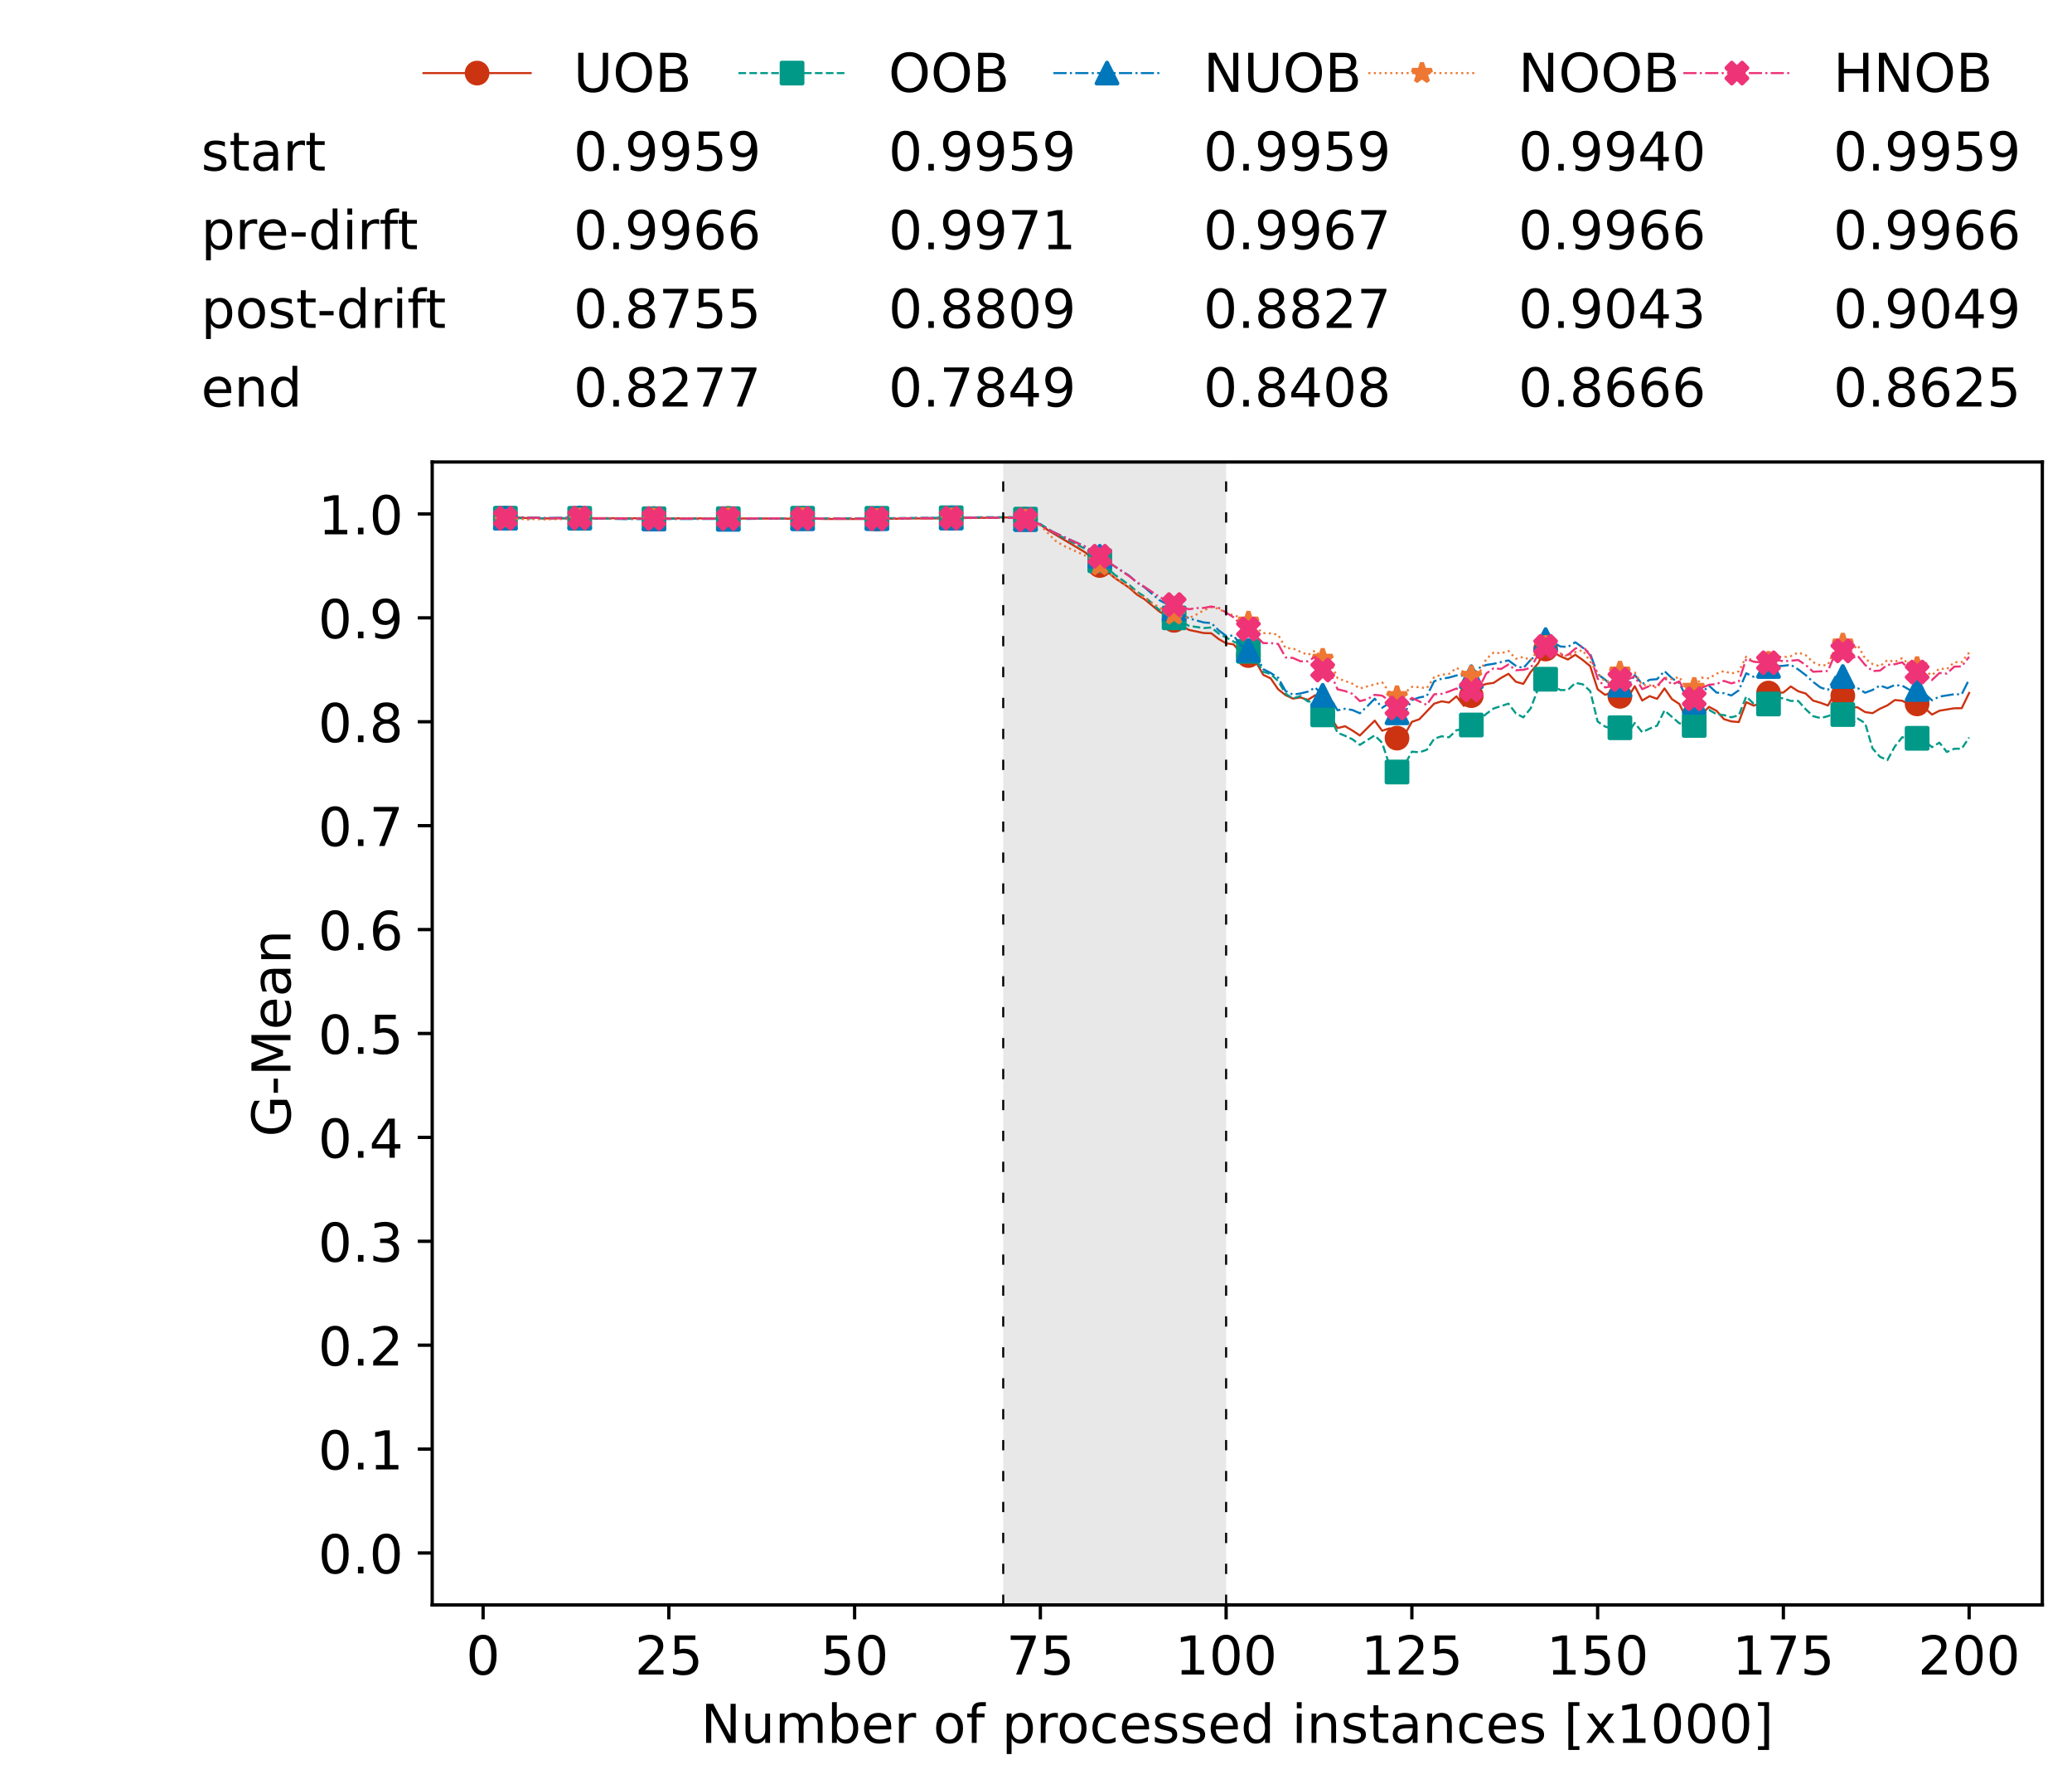 <?xml version="1.0" encoding="utf-8" standalone="no"?>
<!DOCTYPE svg PUBLIC "-//W3C//DTD SVG 1.1//EN"
  "http://www.w3.org/Graphics/SVG/1.1/DTD/svg11.dtd">
<!-- Created with matplotlib (https://matplotlib.org/) -->
<svg height="432.615pt" version="1.1" viewBox="0 0 502.65 432.615" width="502.65pt" xmlns="http://www.w3.org/2000/svg" xmlns:xlink="http://www.w3.org/1999/xlink">
 <defs>
  <style type="text/css">*{stroke-linecap:butt;stroke-linejoin:round;}</style>
 </defs>
 <g id="figure_1">
  <g id="patch_1">
   <path d="M 0 432.615 
L 502.65 432.615 
L 502.65 0 
L 0 0 
z
" style="fill:#ffffff;"/>
  </g>
  <g id="axes_1">
   <g id="patch_2">
    <path d="M 104.85 389.252 
L 495.45 389.252 
L 495.45 112.052 
L 104.85 112.052 
z
" style="fill:#ffffff;"/>
   </g>
   <g id="patch_3">
    <path clip-path="url(#p48aa462b2a)" d="M 297.446 389.252 
L 297.446 112.052 
L 243.372 112.052 
L 243.372 389.252 
z
" style="fill:#d3d3d3;opacity:0.5;"/>
   </g>
   <g id="matplotlib.axis_1">
    <g id="xtick_1">
     <g id="line2d_1">
      <defs>
       <path d="M 0 0 
L 0 3.5 
" id="m5fbde504b4" style="stroke:#000000;stroke-width:0.8;"/>
      </defs>
      <g>
       <use style="stroke:#000000;stroke-width:0.8;" x="117.197" xlink:href="#m5fbde504b4" y="389.252"/>
      </g>
     </g>
     <g id="text_1">
      <!-- 0 -->
      <g transform="translate(113.061 406.13)scale(0.13 -0.13)">
       <defs>
        <path d="M 31.781 66.406 
Q 24.172 66.406 20.328 58.906 
Q 16.5 51.422 16.5 36.375 
Q 16.5 21.391 20.328 13.891 
Q 24.172 6.391 31.781 6.391 
Q 39.453 6.391 43.281 13.891 
Q 47.125 21.391 47.125 36.375 
Q 47.125 51.422 43.281 58.906 
Q 39.453 66.406 31.781 66.406 
z
M 31.781 74.219 
Q 44.047 74.219 50.516 64.516 
Q 56.984 54.828 56.984 36.375 
Q 56.984 17.969 50.516 8.266 
Q 44.047 -1.422 31.781 -1.422 
Q 19.531 -1.422 13.062 8.266 
Q 6.594 17.969 6.594 36.375 
Q 6.594 54.828 13.062 64.516 
Q 19.531 74.219 31.781 74.219 
z
" id="DejaVuSans-48"/>
       </defs>
       <use xlink:href="#DejaVuSans-48"/>
      </g>
     </g>
    </g>
    <g id="xtick_2">
     <g id="line2d_2">
      <g>
       <use style="stroke:#000000;stroke-width:0.8;" x="162.259" xlink:href="#m5fbde504b4" y="389.252"/>
      </g>
     </g>
     <g id="text_2">
      <!-- 25 -->
      <g transform="translate(153.988 406.13)scale(0.13 -0.13)">
       <defs>
        <path d="M 19.188 8.297 
L 53.609 8.297 
L 53.609 0 
L 7.328 0 
L 7.328 8.297 
Q 12.938 14.109 22.625 23.891 
Q 32.328 33.688 34.812 36.531 
Q 39.547 41.844 41.422 45.531 
Q 43.312 49.219 43.312 52.781 
Q 43.312 58.594 39.234 62.25 
Q 35.156 65.922 28.609 65.922 
Q 23.969 65.922 18.812 64.312 
Q 13.672 62.703 7.812 59.422 
L 7.812 69.391 
Q 13.766 71.781 18.938 73 
Q 24.125 74.219 28.422 74.219 
Q 39.75 74.219 46.484 68.547 
Q 53.219 62.891 53.219 53.422 
Q 53.219 48.922 51.531 44.891 
Q 49.859 40.875 45.406 35.406 
Q 44.188 33.984 37.641 27.219 
Q 31.109 20.453 19.188 8.297 
z
" id="DejaVuSans-50"/>
        <path d="M 10.797 72.906 
L 49.516 72.906 
L 49.516 64.594 
L 19.828 64.594 
L 19.828 46.734 
Q 21.969 47.469 24.109 47.828 
Q 26.266 48.188 28.422 48.188 
Q 40.625 48.188 47.75 41.5 
Q 54.891 34.812 54.891 23.391 
Q 54.891 11.625 47.562 5.094 
Q 40.234 -1.422 26.906 -1.422 
Q 22.312 -1.422 17.547 -0.641 
Q 12.797 0.141 7.719 1.703 
L 7.719 11.625 
Q 12.109 9.234 16.797 8.062 
Q 21.484 6.891 26.703 6.891 
Q 35.156 6.891 40.078 11.328 
Q 45.016 15.766 45.016 23.391 
Q 45.016 31 40.078 35.438 
Q 35.156 39.891 26.703 39.891 
Q 22.75 39.891 18.812 39.016 
Q 14.891 38.141 10.797 36.281 
z
" id="DejaVuSans-53"/>
       </defs>
       <use xlink:href="#DejaVuSans-50"/>
       <use x="63.623" xlink:href="#DejaVuSans-53"/>
      </g>
     </g>
    </g>
    <g id="xtick_3">
     <g id="line2d_3">
      <g>
       <use style="stroke:#000000;stroke-width:0.8;" x="207.322" xlink:href="#m5fbde504b4" y="389.252"/>
      </g>
     </g>
     <g id="text_3">
      <!-- 50 -->
      <g transform="translate(199.05 406.13)scale(0.13 -0.13)">
       <use xlink:href="#DejaVuSans-53"/>
       <use x="63.623" xlink:href="#DejaVuSans-48"/>
      </g>
     </g>
    </g>
    <g id="xtick_4">
     <g id="line2d_4">
      <g>
       <use style="stroke:#000000;stroke-width:0.8;" x="252.384" xlink:href="#m5fbde504b4" y="389.252"/>
      </g>
     </g>
     <g id="text_4">
      <!-- 75 -->
      <g transform="translate(244.113 406.13)scale(0.13 -0.13)">
       <defs>
        <path d="M 8.203 72.906 
L 55.078 72.906 
L 55.078 68.703 
L 28.609 0 
L 18.312 0 
L 43.219 64.594 
L 8.203 64.594 
z
" id="DejaVuSans-55"/>
       </defs>
       <use xlink:href="#DejaVuSans-55"/>
       <use x="63.623" xlink:href="#DejaVuSans-53"/>
      </g>
     </g>
    </g>
    <g id="xtick_5">
     <g id="line2d_5">
      <g>
       <use style="stroke:#000000;stroke-width:0.8;" x="297.446" xlink:href="#m5fbde504b4" y="389.252"/>
      </g>
     </g>
     <g id="text_5">
      <!-- 100 -->
      <g transform="translate(285.039 406.13)scale(0.13 -0.13)">
       <defs>
        <path d="M 12.406 8.297 
L 28.516 8.297 
L 28.516 63.922 
L 10.984 60.406 
L 10.984 69.391 
L 28.422 72.906 
L 38.281 72.906 
L 38.281 8.297 
L 54.391 8.297 
L 54.391 0 
L 12.406 0 
z
" id="DejaVuSans-49"/>
       </defs>
       <use xlink:href="#DejaVuSans-49"/>
       <use x="63.623" xlink:href="#DejaVuSans-48"/>
       <use x="127.246" xlink:href="#DejaVuSans-48"/>
      </g>
     </g>
    </g>
    <g id="xtick_6">
     <g id="line2d_6">
      <g>
       <use style="stroke:#000000;stroke-width:0.8;" x="342.509" xlink:href="#m5fbde504b4" y="389.252"/>
      </g>
     </g>
     <g id="text_6">
      <!-- 125 -->
      <g transform="translate(330.102 406.13)scale(0.13 -0.13)">
       <use xlink:href="#DejaVuSans-49"/>
       <use x="63.623" xlink:href="#DejaVuSans-50"/>
       <use x="127.246" xlink:href="#DejaVuSans-53"/>
      </g>
     </g>
    </g>
    <g id="xtick_7">
     <g id="line2d_7">
      <g>
       <use style="stroke:#000000;stroke-width:0.8;" x="387.571" xlink:href="#m5fbde504b4" y="389.252"/>
      </g>
     </g>
     <g id="text_7">
      <!-- 150 -->
      <g transform="translate(375.164 406.13)scale(0.13 -0.13)">
       <use xlink:href="#DejaVuSans-49"/>
       <use x="63.623" xlink:href="#DejaVuSans-53"/>
       <use x="127.246" xlink:href="#DejaVuSans-48"/>
      </g>
     </g>
    </g>
    <g id="xtick_8">
     <g id="line2d_8">
      <g>
       <use style="stroke:#000000;stroke-width:0.8;" x="432.633" xlink:href="#m5fbde504b4" y="389.252"/>
      </g>
     </g>
     <g id="text_8">
      <!-- 175 -->
      <g transform="translate(420.226 406.13)scale(0.13 -0.13)">
       <use xlink:href="#DejaVuSans-49"/>
       <use x="63.623" xlink:href="#DejaVuSans-55"/>
       <use x="127.246" xlink:href="#DejaVuSans-53"/>
      </g>
     </g>
    </g>
    <g id="xtick_9">
     <g id="line2d_9">
      <g>
       <use style="stroke:#000000;stroke-width:0.8;" x="477.695" xlink:href="#m5fbde504b4" y="389.252"/>
      </g>
     </g>
     <g id="text_9">
      <!-- 200 -->
      <g transform="translate(465.289 406.13)scale(0.13 -0.13)">
       <use xlink:href="#DejaVuSans-50"/>
       <use x="63.623" xlink:href="#DejaVuSans-48"/>
       <use x="127.246" xlink:href="#DejaVuSans-48"/>
      </g>
     </g>
    </g>
    <g id="text_10">
     <!-- Number of processed instances [x1000] -->
     <g transform="translate(170.025 422.711)scale(0.13 -0.13)">
      <defs>
       <path d="M 9.812 72.906 
L 23.094 72.906 
L 55.422 11.922 
L 55.422 72.906 
L 64.984 72.906 
L 64.984 0 
L 51.703 0 
L 19.391 60.984 
L 19.391 0 
L 9.812 0 
z
" id="DejaVuSans-78"/>
       <path d="M 8.5 21.578 
L 8.5 54.688 
L 17.484 54.688 
L 17.484 21.922 
Q 17.484 14.156 20.5 10.266 
Q 23.531 6.391 29.594 6.391 
Q 36.859 6.391 41.078 11.031 
Q 45.312 15.672 45.312 23.688 
L 45.312 54.688 
L 54.297 54.688 
L 54.297 0 
L 45.312 0 
L 45.312 8.406 
Q 42.047 3.422 37.719 1 
Q 33.406 -1.422 27.688 -1.422 
Q 18.266 -1.422 13.375 4.438 
Q 8.5 10.297 8.5 21.578 
z
M 31.109 56 
z
" id="DejaVuSans-117"/>
       <path d="M 52 44.188 
Q 55.375 50.25 60.062 53.125 
Q 64.75 56 71.094 56 
Q 79.641 56 84.281 50.016 
Q 88.922 44.047 88.922 33.016 
L 88.922 0 
L 79.891 0 
L 79.891 32.719 
Q 79.891 40.578 77.094 44.375 
Q 74.312 48.188 68.609 48.188 
Q 61.625 48.188 57.562 43.547 
Q 53.516 38.922 53.516 30.906 
L 53.516 0 
L 44.484 0 
L 44.484 32.719 
Q 44.484 40.625 41.703 44.406 
Q 38.922 48.188 33.109 48.188 
Q 26.219 48.188 22.156 43.531 
Q 18.109 38.875 18.109 30.906 
L 18.109 0 
L 9.078 0 
L 9.078 54.688 
L 18.109 54.688 
L 18.109 46.188 
Q 21.188 51.219 25.484 53.609 
Q 29.781 56 35.688 56 
Q 41.656 56 45.828 52.969 
Q 50 49.953 52 44.188 
z
" id="DejaVuSans-109"/>
       <path d="M 48.688 27.297 
Q 48.688 37.203 44.609 42.844 
Q 40.531 48.484 33.406 48.484 
Q 26.266 48.484 22.188 42.844 
Q 18.109 37.203 18.109 27.297 
Q 18.109 17.391 22.188 11.75 
Q 26.266 6.109 33.406 6.109 
Q 40.531 6.109 44.609 11.75 
Q 48.688 17.391 48.688 27.297 
z
M 18.109 46.391 
Q 20.953 51.266 25.266 53.625 
Q 29.594 56 35.594 56 
Q 45.562 56 51.781 48.094 
Q 58.016 40.188 58.016 27.297 
Q 58.016 14.406 51.781 6.484 
Q 45.562 -1.422 35.594 -1.422 
Q 29.594 -1.422 25.266 0.953 
Q 20.953 3.328 18.109 8.203 
L 18.109 0 
L 9.078 0 
L 9.078 75.984 
L 18.109 75.984 
z
" id="DejaVuSans-98"/>
       <path d="M 56.203 29.594 
L 56.203 25.203 
L 14.891 25.203 
Q 15.484 15.922 20.484 11.062 
Q 25.484 6.203 34.422 6.203 
Q 39.594 6.203 44.453 7.469 
Q 49.312 8.734 54.109 11.281 
L 54.109 2.781 
Q 49.266 0.734 44.188 -0.344 
Q 39.109 -1.422 33.891 -1.422 
Q 20.797 -1.422 13.156 6.188 
Q 5.516 13.812 5.516 26.812 
Q 5.516 40.234 12.766 48.109 
Q 20.016 56 32.328 56 
Q 43.359 56 49.781 48.891 
Q 56.203 41.797 56.203 29.594 
z
M 47.219 32.234 
Q 47.125 39.594 43.094 43.984 
Q 39.062 48.391 32.422 48.391 
Q 24.906 48.391 20.391 44.141 
Q 15.875 39.891 15.188 32.172 
z
" id="DejaVuSans-101"/>
       <path d="M 41.109 46.297 
Q 39.594 47.172 37.812 47.578 
Q 36.031 48 33.891 48 
Q 26.266 48 22.188 43.047 
Q 18.109 38.094 18.109 28.812 
L 18.109 0 
L 9.078 0 
L 9.078 54.688 
L 18.109 54.688 
L 18.109 46.188 
Q 20.953 51.172 25.484 53.578 
Q 30.031 56 36.531 56 
Q 37.453 56 38.578 55.875 
Q 39.703 55.766 41.062 55.516 
z
" id="DejaVuSans-114"/>
       <path id="DejaVuSans-32"/>
       <path d="M 30.609 48.391 
Q 23.391 48.391 19.188 42.75 
Q 14.984 37.109 14.984 27.297 
Q 14.984 17.484 19.156 11.844 
Q 23.344 6.203 30.609 6.203 
Q 37.797 6.203 41.984 11.859 
Q 46.188 17.531 46.188 27.297 
Q 46.188 37.016 41.984 42.703 
Q 37.797 48.391 30.609 48.391 
z
M 30.609 56 
Q 42.328 56 49.016 48.375 
Q 55.719 40.766 55.719 27.297 
Q 55.719 13.875 49.016 6.219 
Q 42.328 -1.422 30.609 -1.422 
Q 18.844 -1.422 12.172 6.219 
Q 5.516 13.875 5.516 27.297 
Q 5.516 40.766 12.172 48.375 
Q 18.844 56 30.609 56 
z
" id="DejaVuSans-111"/>
       <path d="M 37.109 75.984 
L 37.109 68.5 
L 28.516 68.5 
Q 23.688 68.5 21.797 66.547 
Q 19.922 64.594 19.922 59.516 
L 19.922 54.688 
L 34.719 54.688 
L 34.719 47.703 
L 19.922 47.703 
L 19.922 0 
L 10.891 0 
L 10.891 47.703 
L 2.297 47.703 
L 2.297 54.688 
L 10.891 54.688 
L 10.891 58.5 
Q 10.891 67.625 15.141 71.797 
Q 19.391 75.984 28.609 75.984 
z
" id="DejaVuSans-102"/>
       <path d="M 18.109 8.203 
L 18.109 -20.797 
L 9.078 -20.797 
L 9.078 54.688 
L 18.109 54.688 
L 18.109 46.391 
Q 20.953 51.266 25.266 53.625 
Q 29.594 56 35.594 56 
Q 45.562 56 51.781 48.094 
Q 58.016 40.188 58.016 27.297 
Q 58.016 14.406 51.781 6.484 
Q 45.562 -1.422 35.594 -1.422 
Q 29.594 -1.422 25.266 0.953 
Q 20.953 3.328 18.109 8.203 
z
M 48.688 27.297 
Q 48.688 37.203 44.609 42.844 
Q 40.531 48.484 33.406 48.484 
Q 26.266 48.484 22.188 42.844 
Q 18.109 37.203 18.109 27.297 
Q 18.109 17.391 22.188 11.75 
Q 26.266 6.109 33.406 6.109 
Q 40.531 6.109 44.609 11.75 
Q 48.688 17.391 48.688 27.297 
z
" id="DejaVuSans-112"/>
       <path d="M 48.781 52.594 
L 48.781 44.188 
Q 44.969 46.297 41.141 47.344 
Q 37.312 48.391 33.406 48.391 
Q 24.656 48.391 19.812 42.844 
Q 14.984 37.312 14.984 27.297 
Q 14.984 17.281 19.812 11.734 
Q 24.656 6.203 33.406 6.203 
Q 37.312 6.203 41.141 7.25 
Q 44.969 8.297 48.781 10.406 
L 48.781 2.094 
Q 45.016 0.344 40.984 -0.531 
Q 36.969 -1.422 32.422 -1.422 
Q 20.062 -1.422 12.781 6.344 
Q 5.516 14.109 5.516 27.297 
Q 5.516 40.672 12.859 48.328 
Q 20.219 56 33.016 56 
Q 37.156 56 41.109 55.141 
Q 45.062 54.297 48.781 52.594 
z
" id="DejaVuSans-99"/>
       <path d="M 44.281 53.078 
L 44.281 44.578 
Q 40.484 46.531 36.375 47.5 
Q 32.281 48.484 27.875 48.484 
Q 21.188 48.484 17.844 46.438 
Q 14.5 44.391 14.5 40.281 
Q 14.5 37.156 16.891 35.375 
Q 19.281 33.594 26.516 31.984 
L 29.594 31.297 
Q 39.156 29.25 43.188 25.516 
Q 47.219 21.781 47.219 15.094 
Q 47.219 7.469 41.188 3.016 
Q 35.156 -1.422 24.609 -1.422 
Q 20.219 -1.422 15.453 -0.562 
Q 10.688 0.297 5.422 2 
L 5.422 11.281 
Q 10.406 8.688 15.234 7.391 
Q 20.062 6.109 24.812 6.109 
Q 31.156 6.109 34.562 8.281 
Q 37.984 10.453 37.984 14.406 
Q 37.984 18.062 35.516 20.016 
Q 33.062 21.969 24.703 23.781 
L 21.578 24.516 
Q 13.234 26.266 9.516 29.906 
Q 5.812 33.547 5.812 39.891 
Q 5.812 47.609 11.281 51.797 
Q 16.75 56 26.812 56 
Q 31.781 56 36.172 55.266 
Q 40.578 54.547 44.281 53.078 
z
" id="DejaVuSans-115"/>
       <path d="M 45.406 46.391 
L 45.406 75.984 
L 54.391 75.984 
L 54.391 0 
L 45.406 0 
L 45.406 8.203 
Q 42.578 3.328 38.25 0.953 
Q 33.938 -1.422 27.875 -1.422 
Q 17.969 -1.422 11.734 6.484 
Q 5.516 14.406 5.516 27.297 
Q 5.516 40.188 11.734 48.094 
Q 17.969 56 27.875 56 
Q 33.938 56 38.25 53.625 
Q 42.578 51.266 45.406 46.391 
z
M 14.797 27.297 
Q 14.797 17.391 18.875 11.75 
Q 22.953 6.109 30.078 6.109 
Q 37.203 6.109 41.297 11.75 
Q 45.406 17.391 45.406 27.297 
Q 45.406 37.203 41.297 42.844 
Q 37.203 48.484 30.078 48.484 
Q 22.953 48.484 18.875 42.844 
Q 14.797 37.203 14.797 27.297 
z
" id="DejaVuSans-100"/>
       <path d="M 9.422 54.688 
L 18.406 54.688 
L 18.406 0 
L 9.422 0 
z
M 9.422 75.984 
L 18.406 75.984 
L 18.406 64.594 
L 9.422 64.594 
z
" id="DejaVuSans-105"/>
       <path d="M 54.891 33.016 
L 54.891 0 
L 45.906 0 
L 45.906 32.719 
Q 45.906 40.484 42.875 44.328 
Q 39.844 48.188 33.797 48.188 
Q 26.516 48.188 22.312 43.547 
Q 18.109 38.922 18.109 30.906 
L 18.109 0 
L 9.078 0 
L 9.078 54.688 
L 18.109 54.688 
L 18.109 46.188 
Q 21.344 51.125 25.703 53.562 
Q 30.078 56 35.797 56 
Q 45.219 56 50.047 50.172 
Q 54.891 44.344 54.891 33.016 
z
" id="DejaVuSans-110"/>
       <path d="M 18.312 70.219 
L 18.312 54.688 
L 36.812 54.688 
L 36.812 47.703 
L 18.312 47.703 
L 18.312 18.016 
Q 18.312 11.328 20.141 9.422 
Q 21.969 7.516 27.594 7.516 
L 36.812 7.516 
L 36.812 0 
L 27.594 0 
Q 17.188 0 13.234 3.875 
Q 9.281 7.766 9.281 18.016 
L 9.281 47.703 
L 2.688 47.703 
L 2.688 54.688 
L 9.281 54.688 
L 9.281 70.219 
z
" id="DejaVuSans-116"/>
       <path d="M 34.281 27.484 
Q 23.391 27.484 19.188 25 
Q 14.984 22.516 14.984 16.5 
Q 14.984 11.719 18.141 8.906 
Q 21.297 6.109 26.703 6.109 
Q 34.188 6.109 38.703 11.406 
Q 43.219 16.703 43.219 25.484 
L 43.219 27.484 
z
M 52.203 31.203 
L 52.203 0 
L 43.219 0 
L 43.219 8.297 
Q 40.141 3.328 35.547 0.953 
Q 30.953 -1.422 24.312 -1.422 
Q 15.922 -1.422 10.953 3.297 
Q 6 8.016 6 15.922 
Q 6 25.141 12.172 29.828 
Q 18.359 34.516 30.609 34.516 
L 43.219 34.516 
L 43.219 35.406 
Q 43.219 41.609 39.141 45 
Q 35.062 48.391 27.688 48.391 
Q 23 48.391 18.547 47.266 
Q 14.109 46.141 10.016 43.891 
L 10.016 52.203 
Q 14.938 54.109 19.578 55.047 
Q 24.219 56 28.609 56 
Q 40.484 56 46.344 49.844 
Q 52.203 43.703 52.203 31.203 
z
" id="DejaVuSans-97"/>
       <path d="M 8.594 75.984 
L 29.297 75.984 
L 29.297 69 
L 17.578 69 
L 17.578 -6.203 
L 29.297 -6.203 
L 29.297 -13.188 
L 8.594 -13.188 
z
" id="DejaVuSans-91"/>
       <path d="M 54.891 54.688 
L 35.109 28.078 
L 55.906 0 
L 45.312 0 
L 29.391 21.484 
L 13.484 0 
L 2.875 0 
L 24.125 28.609 
L 4.688 54.688 
L 15.281 54.688 
L 29.781 35.203 
L 44.281 54.688 
z
" id="DejaVuSans-120"/>
       <path d="M 30.422 75.984 
L 30.422 -13.188 
L 9.719 -13.188 
L 9.719 -6.203 
L 21.391 -6.203 
L 21.391 69 
L 9.719 69 
L 9.719 75.984 
z
" id="DejaVuSans-93"/>
      </defs>
      <use xlink:href="#DejaVuSans-78"/>
      <use x="74.805" xlink:href="#DejaVuSans-117"/>
      <use x="138.184" xlink:href="#DejaVuSans-109"/>
      <use x="235.596" xlink:href="#DejaVuSans-98"/>
      <use x="299.072" xlink:href="#DejaVuSans-101"/>
      <use x="360.596" xlink:href="#DejaVuSans-114"/>
      <use x="401.709" xlink:href="#DejaVuSans-32"/>
      <use x="433.496" xlink:href="#DejaVuSans-111"/>
      <use x="494.678" xlink:href="#DejaVuSans-102"/>
      <use x="529.883" xlink:href="#DejaVuSans-32"/>
      <use x="561.67" xlink:href="#DejaVuSans-112"/>
      <use x="625.146" xlink:href="#DejaVuSans-114"/>
      <use x="664.01" xlink:href="#DejaVuSans-111"/>
      <use x="725.191" xlink:href="#DejaVuSans-99"/>
      <use x="780.172" xlink:href="#DejaVuSans-101"/>
      <use x="841.695" xlink:href="#DejaVuSans-115"/>
      <use x="893.795" xlink:href="#DejaVuSans-115"/>
      <use x="945.895" xlink:href="#DejaVuSans-101"/>
      <use x="1007.418" xlink:href="#DejaVuSans-100"/>
      <use x="1070.895" xlink:href="#DejaVuSans-32"/>
      <use x="1102.682" xlink:href="#DejaVuSans-105"/>
      <use x="1130.465" xlink:href="#DejaVuSans-110"/>
      <use x="1193.844" xlink:href="#DejaVuSans-115"/>
      <use x="1245.943" xlink:href="#DejaVuSans-116"/>
      <use x="1285.152" xlink:href="#DejaVuSans-97"/>
      <use x="1346.432" xlink:href="#DejaVuSans-110"/>
      <use x="1409.811" xlink:href="#DejaVuSans-99"/>
      <use x="1464.791" xlink:href="#DejaVuSans-101"/>
      <use x="1526.314" xlink:href="#DejaVuSans-115"/>
      <use x="1578.414" xlink:href="#DejaVuSans-32"/>
      <use x="1610.201" xlink:href="#DejaVuSans-91"/>
      <use x="1649.215" xlink:href="#DejaVuSans-120"/>
      <use x="1708.395" xlink:href="#DejaVuSans-49"/>
      <use x="1772.018" xlink:href="#DejaVuSans-48"/>
      <use x="1835.641" xlink:href="#DejaVuSans-48"/>
      <use x="1899.264" xlink:href="#DejaVuSans-48"/>
      <use x="1962.887" xlink:href="#DejaVuSans-93"/>
     </g>
    </g>
   </g>
   <g id="matplotlib.axis_2">
    <g id="ytick_1">
     <g id="line2d_10">
      <defs>
       <path d="M 0 0 
L -3.5 0 
" id="m5d813de025" style="stroke:#000000;stroke-width:0.8;"/>
      </defs>
      <g>
       <use style="stroke:#000000;stroke-width:0.8;" x="104.85" xlink:href="#m5d813de025" y="376.652"/>
      </g>
     </g>
     <g id="text_11">
      <!-- 0.0 -->
      <g transform="translate(77.176 381.591)scale(0.13 -0.13)">
       <defs>
        <path d="M 10.688 12.406 
L 21 12.406 
L 21 0 
L 10.688 0 
z
" id="DejaVuSans-46"/>
       </defs>
       <use xlink:href="#DejaVuSans-48"/>
       <use x="63.623" xlink:href="#DejaVuSans-46"/>
       <use x="95.41" xlink:href="#DejaVuSans-48"/>
      </g>
     </g>
    </g>
    <g id="ytick_2">
     <g id="line2d_11">
      <g>
       <use style="stroke:#000000;stroke-width:0.8;" x="104.85" xlink:href="#m5d813de025" y="351.452"/>
      </g>
     </g>
     <g id="text_12">
      <!-- 0.1 -->
      <g transform="translate(77.176 356.391)scale(0.13 -0.13)">
       <use xlink:href="#DejaVuSans-48"/>
       <use x="63.623" xlink:href="#DejaVuSans-46"/>
       <use x="95.41" xlink:href="#DejaVuSans-49"/>
      </g>
     </g>
    </g>
    <g id="ytick_3">
     <g id="line2d_12">
      <g>
       <use style="stroke:#000000;stroke-width:0.8;" x="104.85" xlink:href="#m5d813de025" y="326.252"/>
      </g>
     </g>
     <g id="text_13">
      <!-- 0.2 -->
      <g transform="translate(77.176 331.191)scale(0.13 -0.13)">
       <use xlink:href="#DejaVuSans-48"/>
       <use x="63.623" xlink:href="#DejaVuSans-46"/>
       <use x="95.41" xlink:href="#DejaVuSans-50"/>
      </g>
     </g>
    </g>
    <g id="ytick_4">
     <g id="line2d_13">
      <g>
       <use style="stroke:#000000;stroke-width:0.8;" x="104.85" xlink:href="#m5d813de025" y="301.052"/>
      </g>
     </g>
     <g id="text_14">
      <!-- 0.3 -->
      <g transform="translate(77.176 305.991)scale(0.13 -0.13)">
       <defs>
        <path d="M 40.578 39.312 
Q 47.656 37.797 51.625 33 
Q 55.609 28.219 55.609 21.188 
Q 55.609 10.406 48.188 4.484 
Q 40.766 -1.422 27.094 -1.422 
Q 22.516 -1.422 17.656 -0.516 
Q 12.797 0.391 7.625 2.203 
L 7.625 11.719 
Q 11.719 9.328 16.594 8.109 
Q 21.484 6.891 26.812 6.891 
Q 36.078 6.891 40.938 10.547 
Q 45.797 14.203 45.797 21.188 
Q 45.797 27.641 41.281 31.266 
Q 36.766 34.906 28.719 34.906 
L 20.219 34.906 
L 20.219 43.016 
L 29.109 43.016 
Q 36.375 43.016 40.234 45.922 
Q 44.094 48.828 44.094 54.297 
Q 44.094 59.906 40.109 62.906 
Q 36.141 65.922 28.719 65.922 
Q 24.656 65.922 20.016 65.031 
Q 15.375 64.156 9.812 62.312 
L 9.812 71.094 
Q 15.438 72.656 20.344 73.438 
Q 25.25 74.219 29.594 74.219 
Q 40.828 74.219 47.359 69.109 
Q 53.906 64.016 53.906 55.328 
Q 53.906 49.266 50.438 45.094 
Q 46.969 40.922 40.578 39.312 
z
" id="DejaVuSans-51"/>
       </defs>
       <use xlink:href="#DejaVuSans-48"/>
       <use x="63.623" xlink:href="#DejaVuSans-46"/>
       <use x="95.41" xlink:href="#DejaVuSans-51"/>
      </g>
     </g>
    </g>
    <g id="ytick_5">
     <g id="line2d_14">
      <g>
       <use style="stroke:#000000;stroke-width:0.8;" x="104.85" xlink:href="#m5d813de025" y="275.852"/>
      </g>
     </g>
     <g id="text_15">
      <!-- 0.4 -->
      <g transform="translate(77.176 280.791)scale(0.13 -0.13)">
       <defs>
        <path d="M 37.797 64.312 
L 12.891 25.391 
L 37.797 25.391 
z
M 35.203 72.906 
L 47.609 72.906 
L 47.609 25.391 
L 58.016 25.391 
L 58.016 17.188 
L 47.609 17.188 
L 47.609 0 
L 37.797 0 
L 37.797 17.188 
L 4.891 17.188 
L 4.891 26.703 
z
" id="DejaVuSans-52"/>
       </defs>
       <use xlink:href="#DejaVuSans-48"/>
       <use x="63.623" xlink:href="#DejaVuSans-46"/>
       <use x="95.41" xlink:href="#DejaVuSans-52"/>
      </g>
     </g>
    </g>
    <g id="ytick_6">
     <g id="line2d_15">
      <g>
       <use style="stroke:#000000;stroke-width:0.8;" x="104.85" xlink:href="#m5d813de025" y="250.652"/>
      </g>
     </g>
     <g id="text_16">
      <!-- 0.5 -->
      <g transform="translate(77.176 255.591)scale(0.13 -0.13)">
       <use xlink:href="#DejaVuSans-48"/>
       <use x="63.623" xlink:href="#DejaVuSans-46"/>
       <use x="95.41" xlink:href="#DejaVuSans-53"/>
      </g>
     </g>
    </g>
    <g id="ytick_7">
     <g id="line2d_16">
      <g>
       <use style="stroke:#000000;stroke-width:0.8;" x="104.85" xlink:href="#m5d813de025" y="225.452"/>
      </g>
     </g>
     <g id="text_17">
      <!-- 0.6 -->
      <g transform="translate(77.176 230.391)scale(0.13 -0.13)">
       <defs>
        <path d="M 33.016 40.375 
Q 26.375 40.375 22.484 35.828 
Q 18.609 31.297 18.609 23.391 
Q 18.609 15.531 22.484 10.953 
Q 26.375 6.391 33.016 6.391 
Q 39.656 6.391 43.531 10.953 
Q 47.406 15.531 47.406 23.391 
Q 47.406 31.297 43.531 35.828 
Q 39.656 40.375 33.016 40.375 
z
M 52.594 71.297 
L 52.594 62.312 
Q 48.875 64.062 45.094 64.984 
Q 41.312 65.922 37.594 65.922 
Q 27.828 65.922 22.672 59.328 
Q 17.531 52.734 16.797 39.406 
Q 19.672 43.656 24.016 45.922 
Q 28.375 48.188 33.594 48.188 
Q 44.578 48.188 50.953 41.516 
Q 57.328 34.859 57.328 23.391 
Q 57.328 12.156 50.688 5.359 
Q 44.047 -1.422 33.016 -1.422 
Q 20.359 -1.422 13.672 8.266 
Q 6.984 17.969 6.984 36.375 
Q 6.984 53.656 15.188 63.938 
Q 23.391 74.219 37.203 74.219 
Q 40.922 74.219 44.703 73.484 
Q 48.484 72.75 52.594 71.297 
z
" id="DejaVuSans-54"/>
       </defs>
       <use xlink:href="#DejaVuSans-48"/>
       <use x="63.623" xlink:href="#DejaVuSans-46"/>
       <use x="95.41" xlink:href="#DejaVuSans-54"/>
      </g>
     </g>
    </g>
    <g id="ytick_8">
     <g id="line2d_17">
      <g>
       <use style="stroke:#000000;stroke-width:0.8;" x="104.85" xlink:href="#m5d813de025" y="200.252"/>
      </g>
     </g>
     <g id="text_18">
      <!-- 0.7 -->
      <g transform="translate(77.176 205.191)scale(0.13 -0.13)">
       <use xlink:href="#DejaVuSans-48"/>
       <use x="63.623" xlink:href="#DejaVuSans-46"/>
       <use x="95.41" xlink:href="#DejaVuSans-55"/>
      </g>
     </g>
    </g>
    <g id="ytick_9">
     <g id="line2d_18">
      <g>
       <use style="stroke:#000000;stroke-width:0.8;" x="104.85" xlink:href="#m5d813de025" y="175.052"/>
      </g>
     </g>
     <g id="text_19">
      <!-- 0.8 -->
      <g transform="translate(77.176 179.991)scale(0.13 -0.13)">
       <defs>
        <path d="M 31.781 34.625 
Q 24.75 34.625 20.719 30.859 
Q 16.703 27.094 16.703 20.516 
Q 16.703 13.922 20.719 10.156 
Q 24.75 6.391 31.781 6.391 
Q 38.812 6.391 42.859 10.172 
Q 46.922 13.969 46.922 20.516 
Q 46.922 27.094 42.891 30.859 
Q 38.875 34.625 31.781 34.625 
z
M 21.922 38.812 
Q 15.578 40.375 12.031 44.719 
Q 8.5 49.078 8.5 55.328 
Q 8.5 64.062 14.719 69.141 
Q 20.953 74.219 31.781 74.219 
Q 42.672 74.219 48.875 69.141 
Q 55.078 64.062 55.078 55.328 
Q 55.078 49.078 51.531 44.719 
Q 48 40.375 41.703 38.812 
Q 48.828 37.156 52.797 32.312 
Q 56.781 27.484 56.781 20.516 
Q 56.781 9.906 50.312 4.234 
Q 43.844 -1.422 31.781 -1.422 
Q 19.734 -1.422 13.25 4.234 
Q 6.781 9.906 6.781 20.516 
Q 6.781 27.484 10.781 32.312 
Q 14.797 37.156 21.922 38.812 
z
M 18.312 54.391 
Q 18.312 48.734 21.844 45.562 
Q 25.391 42.391 31.781 42.391 
Q 38.141 42.391 41.719 45.562 
Q 45.312 48.734 45.312 54.391 
Q 45.312 60.062 41.719 63.234 
Q 38.141 66.406 31.781 66.406 
Q 25.391 66.406 21.844 63.234 
Q 18.312 60.062 18.312 54.391 
z
" id="DejaVuSans-56"/>
       </defs>
       <use xlink:href="#DejaVuSans-48"/>
       <use x="63.623" xlink:href="#DejaVuSans-46"/>
       <use x="95.41" xlink:href="#DejaVuSans-56"/>
      </g>
     </g>
    </g>
    <g id="ytick_10">
     <g id="line2d_19">
      <g>
       <use style="stroke:#000000;stroke-width:0.8;" x="104.85" xlink:href="#m5d813de025" y="149.852"/>
      </g>
     </g>
     <g id="text_20">
      <!-- 0.9 -->
      <g transform="translate(77.176 154.791)scale(0.13 -0.13)">
       <defs>
        <path d="M 10.984 1.516 
L 10.984 10.5 
Q 14.703 8.734 18.5 7.812 
Q 22.312 6.891 25.984 6.891 
Q 35.75 6.891 40.891 13.453 
Q 46.047 20.016 46.781 33.406 
Q 43.953 29.203 39.594 26.953 
Q 35.25 24.703 29.984 24.703 
Q 19.047 24.703 12.672 31.312 
Q 6.297 37.938 6.297 49.422 
Q 6.297 60.641 12.938 67.422 
Q 19.578 74.219 30.609 74.219 
Q 43.266 74.219 49.922 64.516 
Q 56.594 54.828 56.594 36.375 
Q 56.594 19.141 48.406 8.859 
Q 40.234 -1.422 26.422 -1.422 
Q 22.703 -1.422 18.891 -0.688 
Q 15.094 0.047 10.984 1.516 
z
M 30.609 32.422 
Q 37.25 32.422 41.125 36.953 
Q 45.016 41.5 45.016 49.422 
Q 45.016 57.281 41.125 61.844 
Q 37.25 66.406 30.609 66.406 
Q 23.969 66.406 20.094 61.844 
Q 16.219 57.281 16.219 49.422 
Q 16.219 41.5 20.094 36.953 
Q 23.969 32.422 30.609 32.422 
z
" id="DejaVuSans-57"/>
       </defs>
       <use xlink:href="#DejaVuSans-48"/>
       <use x="63.623" xlink:href="#DejaVuSans-46"/>
       <use x="95.41" xlink:href="#DejaVuSans-57"/>
      </g>
     </g>
    </g>
    <g id="ytick_11">
     <g id="line2d_20">
      <g>
       <use style="stroke:#000000;stroke-width:0.8;" x="104.85" xlink:href="#m5d813de025" y="124.652"/>
      </g>
     </g>
     <g id="text_21">
      <!-- 1.0 -->
      <g transform="translate(77.176 129.591)scale(0.13 -0.13)">
       <use xlink:href="#DejaVuSans-49"/>
       <use x="63.623" xlink:href="#DejaVuSans-46"/>
       <use x="95.41" xlink:href="#DejaVuSans-48"/>
      </g>
     </g>
    </g>
    <g id="text_22">
     <!-- G-Mean -->
     <g transform="translate(70.472 275.744)rotate(-90)scale(0.13 -0.13)">
      <defs>
       <path d="M 59.516 10.406 
L 59.516 29.984 
L 43.406 29.984 
L 43.406 38.094 
L 69.281 38.094 
L 69.281 6.781 
Q 63.578 2.734 56.688 0.656 
Q 49.812 -1.422 42 -1.422 
Q 24.906 -1.422 15.25 8.562 
Q 5.609 18.562 5.609 36.375 
Q 5.609 54.25 15.25 64.234 
Q 24.906 74.219 42 74.219 
Q 49.125 74.219 55.547 72.453 
Q 61.969 70.703 67.391 67.281 
L 67.391 56.781 
Q 61.922 61.422 55.766 63.766 
Q 49.609 66.109 42.828 66.109 
Q 29.438 66.109 22.719 58.641 
Q 16.016 51.172 16.016 36.375 
Q 16.016 21.625 22.719 14.156 
Q 29.438 6.688 42.828 6.688 
Q 48.047 6.688 52.141 7.594 
Q 56.25 8.5 59.516 10.406 
z
" id="DejaVuSans-71"/>
       <path d="M 4.891 31.391 
L 31.203 31.391 
L 31.203 23.391 
L 4.891 23.391 
z
" id="DejaVuSans-45"/>
       <path d="M 9.812 72.906 
L 24.516 72.906 
L 43.109 23.297 
L 61.812 72.906 
L 76.516 72.906 
L 76.516 0 
L 66.891 0 
L 66.891 64.016 
L 48.094 14.016 
L 38.188 14.016 
L 19.391 64.016 
L 19.391 0 
L 9.812 0 
z
" id="DejaVuSans-77"/>
      </defs>
      <use xlink:href="#DejaVuSans-71"/>
      <use x="77.49" xlink:href="#DejaVuSans-45"/>
      <use x="113.574" xlink:href="#DejaVuSans-77"/>
      <use x="199.854" xlink:href="#DejaVuSans-101"/>
      <use x="261.377" xlink:href="#DejaVuSans-97"/>
      <use x="322.656" xlink:href="#DejaVuSans-110"/>
     </g>
    </g>
   </g>
   <g id="line2d_21"/>
   <g id="line2d_22"/>
   <g id="line2d_23"/>
   <g id="line2d_24"/>
   <g id="line2d_25"/>
   <g id="line2d_26">
    <path clip-path="url(#p48aa462b2a)" d="M 122.605 125.68 
L 124.407 125.418 
L 128.012 125.677 
L 129.815 125.569 
L 131.617 125.748 
L 135.222 125.69 
L 140.629 125.655 
L 153.247 125.698 
L 182.087 125.748 
L 187.494 125.758 
L 191.099 125.81 
L 194.704 125.734 
L 200.112 125.873 
L 203.717 125.871 
L 214.532 125.86 
L 221.742 125.735 
L 225.347 125.748 
L 228.952 125.708 
L 232.557 125.66 
L 234.359 125.573 
L 237.964 125.611 
L 243.372 125.499 
L 245.174 125.511 
L 246.976 125.674 
L 248.779 125.951 
L 250.581 126.427 
L 252.384 127.245 
L 254.186 128.564 
L 263.199 133.925 
L 265.001 135.396 
L 266.804 137.154 
L 270.409 140.157 
L 274.014 142.604 
L 275.816 144.216 
L 277.619 145.303 
L 281.224 148.287 
L 284.829 150.456 
L 286.631 151.763 
L 288.434 152.78 
L 292.039 153.538 
L 293.841 153.588 
L 295.644 154.996 
L 297.446 156.027 
L 299.249 156.286 
L 301.051 158.323 
L 302.854 159 
L 304.656 160.468 
L 306.459 163.678 
L 308.261 164.529 
L 310.064 167.174 
L 311.866 168.592 
L 313.669 169.436 
L 315.471 169.162 
L 317.274 169.734 
L 319.076 168.606 
L 320.879 173.236 
L 322.681 173.783 
L 324.484 176.589 
L 326.286 176.129 
L 328.089 177.181 
L 329.891 178.386 
L 333.496 174.782 
L 335.299 177.227 
L 337.101 176.643 
L 338.904 179.022 
L 340.706 178.281 
L 342.509 175.073 
L 344.311 174.451 
L 347.916 170.663 
L 349.719 170.094 
L 351.521 170.387 
L 353.324 168.895 
L 355.126 171.203 
L 356.928 168.72 
L 358.731 166.607 
L 360.533 165.871 
L 362.336 165.63 
L 364.138 164.422 
L 365.941 163.419 
L 367.743 165.351 
L 369.546 165.865 
L 371.348 162.96 
L 373.151 160.857 
L 374.953 157.415 
L 376.756 158.171 
L 378.558 159.184 
L 380.361 159.949 
L 382.163 158.799 
L 383.966 160.078 
L 385.768 161.561 
L 387.571 167.173 
L 389.373 168.527 
L 391.176 167.876 
L 392.978 168.886 
L 394.781 169.387 
L 396.583 166.428 
L 398.386 169.901 
L 400.188 168.833 
L 401.991 169.493 
L 403.793 166.968 
L 405.596 169.564 
L 407.398 170.745 
L 409.201 174.404 
L 411.003 175.475 
L 412.806 173.203 
L 414.608 171.438 
L 416.411 172.394 
L 418.213 174.414 
L 420.016 174.966 
L 421.818 175.128 
L 423.621 170.294 
L 425.423 171.133 
L 427.226 170.563 
L 429.028 168.085 
L 432.633 167.966 
L 434.436 166.493 
L 436.238 167.656 
L 438.041 168.202 
L 439.843 169.917 
L 441.646 170.45 
L 443.448 171.109 
L 445.251 167.908 
L 447.053 168.742 
L 448.856 171.433 
L 450.658 171.57 
L 452.461 172.707 
L 454.263 172.969 
L 456.066 171.89 
L 457.868 171.076 
L 459.671 169.791 
L 461.473 169.956 
L 463.276 170.918 
L 465.078 170.721 
L 466.881 171.695 
L 468.683 173.31 
L 470.485 172.377 
L 474.09 171.777 
L 475.893 171.767 
L 477.695 168.066 
L 477.695 168.066 
" style="fill:none;stroke:#cc3311;stroke-linecap:square;stroke-width:0.5;"/>
    <defs>
     <path d="M 0 2.5 
C 0.663 2.5 1.299 2.237 1.768 1.768 
C 2.237 1.299 2.5 0.663 2.5 0 
C 2.5 -0.663 2.237 -1.299 1.768 -1.768 
C 1.299 -2.237 0.663 -2.5 0 -2.5 
C -0.663 -2.5 -1.299 -2.237 -1.768 -1.768 
C -2.237 -1.299 -2.5 -0.663 -2.5 0 
C -2.5 0.663 -2.237 1.299 -1.768 1.768 
C -1.299 2.237 -0.663 2.5 0 2.5 
z
" id="m8507f67cdf" style="stroke:#cc3311;"/>
    </defs>
    <g clip-path="url(#p48aa462b2a)">
     <use style="fill:#cc3311;stroke:#cc3311;" x="122.605" xlink:href="#m8507f67cdf" y="125.68"/>
     <use style="fill:#cc3311;stroke:#cc3311;" x="140.629" xlink:href="#m8507f67cdf" y="125.655"/>
     <use style="fill:#cc3311;stroke:#cc3311;" x="158.654" xlink:href="#m8507f67cdf" y="125.78"/>
     <use style="fill:#cc3311;stroke:#cc3311;" x="176.679" xlink:href="#m8507f67cdf" y="125.734"/>
     <use style="fill:#cc3311;stroke:#cc3311;" x="194.704" xlink:href="#m8507f67cdf" y="125.734"/>
     <use style="fill:#cc3311;stroke:#cc3311;" x="212.729" xlink:href="#m8507f67cdf" y="125.897"/>
     <use style="fill:#cc3311;stroke:#cc3311;" x="230.754" xlink:href="#m8507f67cdf" y="125.71"/>
     <use style="fill:#cc3311;stroke:#cc3311;" x="248.779" xlink:href="#m8507f67cdf" y="125.951"/>
     <use style="fill:#cc3311;stroke:#cc3311;" x="266.804" xlink:href="#m8507f67cdf" y="137.154"/>
     <use style="fill:#cc3311;stroke:#cc3311;" x="284.829" xlink:href="#m8507f67cdf" y="150.456"/>
     <use style="fill:#cc3311;stroke:#cc3311;" x="302.854" xlink:href="#m8507f67cdf" y="159"/>
     <use style="fill:#cc3311;stroke:#cc3311;" x="320.879" xlink:href="#m8507f67cdf" y="173.236"/>
     <use style="fill:#cc3311;stroke:#cc3311;" x="338.904" xlink:href="#m8507f67cdf" y="179.022"/>
     <use style="fill:#cc3311;stroke:#cc3311;" x="356.928" xlink:href="#m8507f67cdf" y="168.72"/>
     <use style="fill:#cc3311;stroke:#cc3311;" x="374.953" xlink:href="#m8507f67cdf" y="157.415"/>
     <use style="fill:#cc3311;stroke:#cc3311;" x="392.978" xlink:href="#m8507f67cdf" y="168.886"/>
     <use style="fill:#cc3311;stroke:#cc3311;" x="411.003" xlink:href="#m8507f67cdf" y="175.475"/>
     <use style="fill:#cc3311;stroke:#cc3311;" x="429.028" xlink:href="#m8507f67cdf" y="168.085"/>
     <use style="fill:#cc3311;stroke:#cc3311;" x="447.053" xlink:href="#m8507f67cdf" y="168.742"/>
     <use style="fill:#cc3311;stroke:#cc3311;" x="465.078" xlink:href="#m8507f67cdf" y="170.721"/>
    </g>
   </g>
   <g id="line2d_27"/>
   <g id="line2d_28"/>
   <g id="line2d_29"/>
   <g id="line2d_30"/>
   <g id="line2d_31">
    <path clip-path="url(#p48aa462b2a)" d="M 122.605 125.68 
L 144.234 125.752 
L 151.444 125.791 
L 158.654 125.808 
L 212.729 125.696 
L 228.952 125.571 
L 232.557 125.522 
L 236.162 125.473 
L 239.767 125.424 
L 245.174 125.424 
L 246.976 125.601 
L 248.779 125.906 
L 250.581 126.356 
L 252.384 127.085 
L 255.989 129.389 
L 263.199 133.082 
L 265.001 134.359 
L 270.409 139.381 
L 274.014 141.914 
L 275.816 143.505 
L 277.619 144.648 
L 281.224 147.918 
L 288.434 151.79 
L 292.039 152.327 
L 293.841 152.179 
L 295.644 153.65 
L 299.249 155.595 
L 301.051 156.427 
L 302.854 157.969 
L 304.656 159.974 
L 306.459 162.937 
L 308.261 163.498 
L 310.064 165.168 
L 311.866 168.232 
L 313.669 169.413 
L 315.471 168.809 
L 317.274 170.12 
L 319.076 170.251 
L 320.879 173.383 
L 322.681 173.912 
L 324.484 177.729 
L 326.286 178.446 
L 328.089 179.292 
L 329.891 180.659 
L 333.496 178.349 
L 335.299 180.163 
L 337.101 185.677 
L 338.904 187.24 
L 340.706 185.593 
L 342.509 182.3 
L 344.311 182.459 
L 346.114 181.858 
L 347.916 179.174 
L 349.719 178.569 
L 351.521 178.819 
L 353.324 177.093 
L 355.126 176.867 
L 358.731 174.807 
L 360.533 173.153 
L 362.336 171.833 
L 365.941 170.66 
L 367.743 173.035 
L 369.546 173.988 
L 371.348 171.775 
L 373.151 166.967 
L 374.953 164.737 
L 376.756 166.375 
L 378.558 167.364 
L 380.361 167.342 
L 382.163 165.62 
L 383.966 165.97 
L 385.768 167.604 
L 387.571 174.992 
L 389.373 176.207 
L 391.176 176.772 
L 392.978 176.504 
L 394.781 177.924 
L 396.583 175.347 
L 398.386 177.592 
L 400.188 176.715 
L 401.991 175.998 
L 403.793 172.302 
L 407.398 175.432 
L 411.003 175.942 
L 412.806 172.823 
L 414.608 172.169 
L 416.411 173.219 
L 418.213 173.434 
L 420.016 173.975 
L 421.818 173.487 
L 423.621 168.921 
L 425.423 170.668 
L 427.226 171.279 
L 429.028 170.744 
L 430.831 169.144 
L 432.633 169.392 
L 434.436 170.002 
L 436.238 169.996 
L 438.041 172 
L 439.843 173.696 
L 441.646 174.158 
L 443.448 173.693 
L 445.251 172.932 
L 447.053 173.309 
L 448.856 175.952 
L 450.658 174.273 
L 452.461 175.376 
L 454.263 181.524 
L 456.066 183.545 
L 457.868 184.359 
L 459.671 181.045 
L 461.473 178.793 
L 463.276 179.31 
L 465.078 179.063 
L 466.881 179.615 
L 468.683 181.221 
L 470.485 180.111 
L 472.288 182.378 
L 474.09 181.597 
L 475.893 181.592 
L 477.695 178.858 
L 477.695 178.858 
" style="fill:none;stroke:#009988;stroke-dasharray:1.85,0.8;stroke-dashoffset:0;stroke-width:0.5;"/>
    <defs>
     <path d="M -2.5 2.5 
L 2.5 2.5 
L 2.5 -2.5 
L -2.5 -2.5 
z
" id="mc3dda7596d" style="stroke:#009988;stroke-linejoin:miter;"/>
    </defs>
    <g clip-path="url(#p48aa462b2a)">
     <use style="fill:#009988;stroke:#009988;stroke-linejoin:miter;" x="122.605" xlink:href="#mc3dda7596d" y="125.68"/>
     <use style="fill:#009988;stroke:#009988;stroke-linejoin:miter;" x="140.629" xlink:href="#mc3dda7596d" y="125.704"/>
     <use style="fill:#009988;stroke:#009988;stroke-linejoin:miter;" x="158.654" xlink:href="#mc3dda7596d" y="125.808"/>
     <use style="fill:#009988;stroke:#009988;stroke-linejoin:miter;" x="176.679" xlink:href="#mc3dda7596d" y="125.799"/>
     <use style="fill:#009988;stroke:#009988;stroke-linejoin:miter;" x="194.704" xlink:href="#mc3dda7596d" y="125.686"/>
     <use style="fill:#009988;stroke:#009988;stroke-linejoin:miter;" x="212.729" xlink:href="#mc3dda7596d" y="125.696"/>
     <use style="fill:#009988;stroke:#009988;stroke-linejoin:miter;" x="230.754" xlink:href="#mc3dda7596d" y="125.572"/>
     <use style="fill:#009988;stroke:#009988;stroke-linejoin:miter;" x="248.779" xlink:href="#mc3dda7596d" y="125.906"/>
     <use style="fill:#009988;stroke:#009988;stroke-linejoin:miter;" x="266.804" xlink:href="#mc3dda7596d" y="136.011"/>
     <use style="fill:#009988;stroke:#009988;stroke-linejoin:miter;" x="284.829" xlink:href="#mc3dda7596d" y="149.852"/>
     <use style="fill:#009988;stroke:#009988;stroke-linejoin:miter;" x="302.854" xlink:href="#mc3dda7596d" y="157.969"/>
     <use style="fill:#009988;stroke:#009988;stroke-linejoin:miter;" x="320.879" xlink:href="#mc3dda7596d" y="173.383"/>
     <use style="fill:#009988;stroke:#009988;stroke-linejoin:miter;" x="338.904" xlink:href="#mc3dda7596d" y="187.24"/>
     <use style="fill:#009988;stroke:#009988;stroke-linejoin:miter;" x="356.928" xlink:href="#mc3dda7596d" y="175.838"/>
     <use style="fill:#009988;stroke:#009988;stroke-linejoin:miter;" x="374.953" xlink:href="#mc3dda7596d" y="164.737"/>
     <use style="fill:#009988;stroke:#009988;stroke-linejoin:miter;" x="392.978" xlink:href="#mc3dda7596d" y="176.504"/>
     <use style="fill:#009988;stroke:#009988;stroke-linejoin:miter;" x="411.003" xlink:href="#mc3dda7596d" y="175.942"/>
     <use style="fill:#009988;stroke:#009988;stroke-linejoin:miter;" x="429.028" xlink:href="#mc3dda7596d" y="170.744"/>
     <use style="fill:#009988;stroke:#009988;stroke-linejoin:miter;" x="447.053" xlink:href="#mc3dda7596d" y="173.309"/>
     <use style="fill:#009988;stroke:#009988;stroke-linejoin:miter;" x="465.078" xlink:href="#mc3dda7596d" y="179.063"/>
    </g>
   </g>
   <g id="line2d_32"/>
   <g id="line2d_33"/>
   <g id="line2d_34"/>
   <g id="line2d_35"/>
   <g id="line2d_36">
    <path clip-path="url(#p48aa462b2a)" d="M 122.605 125.68 
L 124.407 125.418 
L 126.21 125.416 
L 128.012 125.544 
L 129.815 125.511 
L 131.617 125.623 
L 138.827 125.556 
L 144.234 125.737 
L 151.444 125.903 
L 182.087 125.851 
L 185.692 125.773 
L 192.902 125.809 
L 209.124 125.83 
L 225.347 125.642 
L 228.952 125.627 
L 232.557 125.579 
L 236.162 125.556 
L 241.569 125.531 
L 245.174 125.533 
L 248.779 126.025 
L 250.581 126.427 
L 252.384 127.206 
L 254.186 128.372 
L 257.791 130.089 
L 263.199 132.523 
L 265.001 133.64 
L 270.409 137.364 
L 274.014 139.686 
L 275.816 141.291 
L 277.619 142.415 
L 281.224 145.53 
L 283.026 146.507 
L 284.829 147.668 
L 286.631 149.014 
L 288.434 149.965 
L 292.039 150.971 
L 293.841 151.113 
L 295.644 152.888 
L 297.446 154.216 
L 299.249 154.142 
L 301.051 156.546 
L 302.854 157.738 
L 304.656 158.771 
L 306.459 162.286 
L 308.261 163.218 
L 310.064 164.363 
L 311.866 167.588 
L 313.669 168.467 
L 315.471 168.193 
L 317.274 167.752 
L 319.076 166.747 
L 320.879 168.641 
L 322.681 169.297 
L 324.484 172.271 
L 326.286 171.902 
L 328.089 172.204 
L 329.891 172.989 
L 331.694 171.303 
L 333.496 169.446 
L 335.299 171.648 
L 337.101 170.497 
L 338.904 172.883 
L 340.706 172.949 
L 342.509 169.78 
L 344.311 169.154 
L 346.114 168.84 
L 347.916 165.23 
L 349.719 164.623 
L 351.521 164.335 
L 353.324 163.819 
L 355.126 163.903 
L 356.928 164.117 
L 358.731 162.029 
L 360.533 161.266 
L 362.336 161.001 
L 365.941 160.166 
L 367.743 161.492 
L 369.546 162.042 
L 371.348 160.014 
L 373.151 158.539 
L 374.953 155.122 
L 376.756 155.821 
L 378.558 156.797 
L 380.361 156.902 
L 382.163 155.765 
L 383.966 157.078 
L 385.768 158.562 
L 387.571 163.505 
L 389.373 164.823 
L 391.176 166.431 
L 392.978 166.182 
L 394.781 166.68 
L 396.583 163.709 
L 398.386 165.914 
L 400.188 164.869 
L 401.991 164.719 
L 403.793 162.767 
L 405.596 164.487 
L 407.398 165.689 
L 409.201 169.284 
L 411.003 170.333 
L 412.806 168.068 
L 414.608 166.32 
L 416.411 167.975 
L 418.213 168.123 
L 420.016 168.678 
L 421.818 167.419 
L 423.621 163.29 
L 425.423 164.149 
L 427.226 163.529 
L 429.028 161.656 
L 432.633 161.482 
L 434.436 161.238 
L 436.238 162.366 
L 438.041 163.724 
L 439.843 165.384 
L 441.646 166.742 
L 443.448 167.334 
L 445.251 164.124 
L 447.053 164.074 
L 448.856 166.757 
L 450.658 166.906 
L 452.461 168.012 
L 454.263 167.337 
L 456.066 166.255 
L 457.868 166.901 
L 459.671 166.149 
L 461.473 166.308 
L 463.276 167.323 
L 465.078 167.232 
L 466.881 168.219 
L 468.683 169.839 
L 470.485 168.946 
L 474.09 168.377 
L 475.893 168.396 
L 477.695 164.761 
L 477.695 164.761 
" style="fill:none;stroke:#0077bb;stroke-dasharray:3.2,0.8,0.5,0.8;stroke-dashoffset:0;stroke-width:0.5;"/>
    <defs>
     <path d="M 0 -2.5 
L -2.5 2.5 
L 2.5 2.5 
z
" id="m1cb9061134" style="stroke:#0077bb;stroke-linejoin:miter;"/>
    </defs>
    <g clip-path="url(#p48aa462b2a)">
     <use style="fill:#0077bb;stroke:#0077bb;stroke-linejoin:miter;" x="122.605" xlink:href="#m1cb9061134" y="125.68"/>
     <use style="fill:#0077bb;stroke:#0077bb;stroke-linejoin:miter;" x="140.629" xlink:href="#m1cb9061134" y="125.583"/>
     <use style="fill:#0077bb;stroke:#0077bb;stroke-linejoin:miter;" x="158.654" xlink:href="#m1cb9061134" y="125.889"/>
     <use style="fill:#0077bb;stroke:#0077bb;stroke-linejoin:miter;" x="176.679" xlink:href="#m1cb9061134" y="125.961"/>
     <use style="fill:#0077bb;stroke:#0077bb;stroke-linejoin:miter;" x="194.704" xlink:href="#m1cb9061134" y="125.822"/>
     <use style="fill:#0077bb;stroke:#0077bb;stroke-linejoin:miter;" x="212.729" xlink:href="#m1cb9061134" y="125.793"/>
     <use style="fill:#0077bb;stroke:#0077bb;stroke-linejoin:miter;" x="230.754" xlink:href="#m1cb9061134" y="125.642"/>
     <use style="fill:#0077bb;stroke:#0077bb;stroke-linejoin:miter;" x="248.779" xlink:href="#m1cb9061134" y="126.025"/>
     <use style="fill:#0077bb;stroke:#0077bb;stroke-linejoin:miter;" x="266.804" xlink:href="#m1cb9061134" y="134.913"/>
     <use style="fill:#0077bb;stroke:#0077bb;stroke-linejoin:miter;" x="284.829" xlink:href="#m1cb9061134" y="147.668"/>
     <use style="fill:#0077bb;stroke:#0077bb;stroke-linejoin:miter;" x="302.854" xlink:href="#m1cb9061134" y="157.738"/>
     <use style="fill:#0077bb;stroke:#0077bb;stroke-linejoin:miter;" x="320.879" xlink:href="#m1cb9061134" y="168.641"/>
     <use style="fill:#0077bb;stroke:#0077bb;stroke-linejoin:miter;" x="338.904" xlink:href="#m1cb9061134" y="172.883"/>
     <use style="fill:#0077bb;stroke:#0077bb;stroke-linejoin:miter;" x="356.928" xlink:href="#m1cb9061134" y="164.117"/>
     <use style="fill:#0077bb;stroke:#0077bb;stroke-linejoin:miter;" x="374.953" xlink:href="#m1cb9061134" y="155.122"/>
     <use style="fill:#0077bb;stroke:#0077bb;stroke-linejoin:miter;" x="392.978" xlink:href="#m1cb9061134" y="166.182"/>
     <use style="fill:#0077bb;stroke:#0077bb;stroke-linejoin:miter;" x="411.003" xlink:href="#m1cb9061134" y="170.333"/>
     <use style="fill:#0077bb;stroke:#0077bb;stroke-linejoin:miter;" x="429.028" xlink:href="#m1cb9061134" y="161.656"/>
     <use style="fill:#0077bb;stroke:#0077bb;stroke-linejoin:miter;" x="447.053" xlink:href="#m1cb9061134" y="164.074"/>
     <use style="fill:#0077bb;stroke:#0077bb;stroke-linejoin:miter;" x="465.078" xlink:href="#m1cb9061134" y="167.232"/>
    </g>
   </g>
   <g id="line2d_37"/>
   <g id="line2d_38"/>
   <g id="line2d_39"/>
   <g id="line2d_40"/>
   <g id="line2d_41">
    <path clip-path="url(#p48aa462b2a)" d="M 122.605 126.164 
L 124.407 125.929 
L 126.21 125.839 
L 128.012 126.001 
L 129.815 125.881 
L 131.617 125.967 
L 142.432 125.788 
L 162.259 125.783 
L 167.667 125.718 
L 209.124 125.795 
L 212.729 125.845 
L 221.742 125.761 
L 230.754 125.75 
L 243.372 125.508 
L 245.174 125.519 
L 246.976 125.672 
L 248.779 126.01 
L 250.581 126.61 
L 252.384 127.434 
L 255.989 131.106 
L 257.791 132.264 
L 263.199 134.718 
L 265.001 135.76 
L 266.804 137.117 
L 270.409 140.121 
L 274.014 142.404 
L 275.816 143.814 
L 279.421 146.153 
L 281.224 147.329 
L 283.026 148.344 
L 284.829 149.053 
L 288.434 149.908 
L 290.236 149.05 
L 292.039 148.013 
L 293.841 147.315 
L 295.644 147.613 
L 297.446 148.761 
L 299.249 149.215 
L 301.051 149.79 
L 302.854 150.809 
L 304.656 152.102 
L 306.459 153.549 
L 308.261 153.618 
L 310.064 153.94 
L 311.866 157.188 
L 313.669 157.27 
L 317.274 158.866 
L 319.076 157.783 
L 320.879 159.836 
L 322.681 160.398 
L 324.484 164.493 
L 328.089 165.828 
L 329.891 166.969 
L 335.299 165.492 
L 337.101 167.921 
L 338.904 168.888 
L 340.706 168.115 
L 342.509 166.583 
L 344.311 166.664 
L 346.114 166.928 
L 347.916 164.234 
L 349.719 163.623 
L 351.521 163.457 
L 353.324 161.972 
L 356.928 163.967 
L 358.731 163.546 
L 360.533 159.864 
L 362.336 158.259 
L 364.138 158.453 
L 365.941 157.877 
L 367.743 159.766 
L 369.546 159.321 
L 371.348 160.159 
L 373.151 157.467 
L 374.953 156.662 
L 376.756 158.314 
L 378.558 158.493 
L 380.361 159.228 
L 382.163 158.155 
L 383.966 157.694 
L 387.571 163.242 
L 389.373 165.332 
L 391.176 165.032 
L 392.978 162.925 
L 394.781 163.65 
L 396.583 163.086 
L 398.386 166.159 
L 400.188 166.18 
L 401.991 166.844 
L 403.793 164.312 
L 405.596 164.705 
L 407.398 164.166 
L 409.201 167.146 
L 411.003 166.875 
L 412.806 164.36 
L 414.608 164.514 
L 416.411 163.386 
L 418.213 162.752 
L 420.016 163.357 
L 421.818 162.832 
L 423.621 159.253 
L 425.423 160.42 
L 427.226 160.662 
L 429.028 160.555 
L 430.831 159.159 
L 432.633 159.395 
L 434.436 159.146 
L 436.238 158.248 
L 438.041 158.907 
L 439.843 160.593 
L 441.646 161.413 
L 443.448 161.268 
L 445.251 156.941 
L 447.053 156.13 
L 448.856 158.143 
L 450.658 156.467 
L 452.461 159.72 
L 454.263 161.053 
L 456.066 161.6 
L 457.868 160.088 
L 459.671 160.529 
L 461.473 159.617 
L 463.276 161.354 
L 465.078 161.821 
L 468.683 163.758 
L 470.485 162.156 
L 472.288 162.287 
L 474.09 160.609 
L 475.893 160.593 
L 477.695 158.268 
L 477.695 158.268 
" style="fill:none;stroke:#ee7733;stroke-dasharray:0.5,0.825;stroke-dashoffset:0;stroke-width:0.5;"/>
    <defs>
     <path d="M 0 -2.5 
L -0.561 -0.773 
L -2.378 -0.773 
L -0.908 0.295 
L -1.469 2.023 
L -0 0.955 
L 1.469 2.023 
L 0.908 0.295 
L 2.378 -0.773 
L 0.561 -0.773 
z
" id="m13d2c0cab3" style="stroke:#ee7733;stroke-linejoin:bevel;"/>
    </defs>
    <g clip-path="url(#p48aa462b2a)">
     <use style="fill:#ee7733;stroke:#ee7733;stroke-linejoin:bevel;" x="122.605" xlink:href="#m13d2c0cab3" y="126.164"/>
     <use style="fill:#ee7733;stroke:#ee7733;stroke-linejoin:bevel;" x="140.629" xlink:href="#m13d2c0cab3" y="125.777"/>
     <use style="fill:#ee7733;stroke:#ee7733;stroke-linejoin:bevel;" x="158.654" xlink:href="#m13d2c0cab3" y="125.785"/>
     <use style="fill:#ee7733;stroke:#ee7733;stroke-linejoin:bevel;" x="176.679" xlink:href="#m13d2c0cab3" y="125.693"/>
     <use style="fill:#ee7733;stroke:#ee7733;stroke-linejoin:bevel;" x="194.704" xlink:href="#m13d2c0cab3" y="125.655"/>
     <use style="fill:#ee7733;stroke:#ee7733;stroke-linejoin:bevel;" x="212.729" xlink:href="#m13d2c0cab3" y="125.845"/>
     <use style="fill:#ee7733;stroke:#ee7733;stroke-linejoin:bevel;" x="230.754" xlink:href="#m13d2c0cab3" y="125.75"/>
     <use style="fill:#ee7733;stroke:#ee7733;stroke-linejoin:bevel;" x="248.779" xlink:href="#m13d2c0cab3" y="126.01"/>
     <use style="fill:#ee7733;stroke:#ee7733;stroke-linejoin:bevel;" x="266.804" xlink:href="#m13d2c0cab3" y="137.117"/>
     <use style="fill:#ee7733;stroke:#ee7733;stroke-linejoin:bevel;" x="284.829" xlink:href="#m13d2c0cab3" y="149.053"/>
     <use style="fill:#ee7733;stroke:#ee7733;stroke-linejoin:bevel;" x="302.854" xlink:href="#m13d2c0cab3" y="150.809"/>
     <use style="fill:#ee7733;stroke:#ee7733;stroke-linejoin:bevel;" x="320.879" xlink:href="#m13d2c0cab3" y="159.836"/>
     <use style="fill:#ee7733;stroke:#ee7733;stroke-linejoin:bevel;" x="338.904" xlink:href="#m13d2c0cab3" y="168.888"/>
     <use style="fill:#ee7733;stroke:#ee7733;stroke-linejoin:bevel;" x="356.928" xlink:href="#m13d2c0cab3" y="163.967"/>
     <use style="fill:#ee7733;stroke:#ee7733;stroke-linejoin:bevel;" x="374.953" xlink:href="#m13d2c0cab3" y="156.662"/>
     <use style="fill:#ee7733;stroke:#ee7733;stroke-linejoin:bevel;" x="392.978" xlink:href="#m13d2c0cab3" y="162.925"/>
     <use style="fill:#ee7733;stroke:#ee7733;stroke-linejoin:bevel;" x="411.003" xlink:href="#m13d2c0cab3" y="166.875"/>
     <use style="fill:#ee7733;stroke:#ee7733;stroke-linejoin:bevel;" x="429.028" xlink:href="#m13d2c0cab3" y="160.555"/>
     <use style="fill:#ee7733;stroke:#ee7733;stroke-linejoin:bevel;" x="447.053" xlink:href="#m13d2c0cab3" y="156.13"/>
     <use style="fill:#ee7733;stroke:#ee7733;stroke-linejoin:bevel;" x="465.078" xlink:href="#m13d2c0cab3" y="161.821"/>
    </g>
   </g>
   <g id="line2d_42"/>
   <g id="line2d_43"/>
   <g id="line2d_44"/>
   <g id="line2d_45"/>
   <g id="line2d_46">
    <path clip-path="url(#p48aa462b2a)" d="M 122.605 125.68 
L 126.21 125.503 
L 128.012 125.609 
L 129.815 125.563 
L 131.617 125.702 
L 137.024 125.656 
L 146.037 125.722 
L 151.444 125.755 
L 162.259 125.803 
L 167.667 125.781 
L 173.074 125.808 
L 183.889 125.727 
L 192.902 125.752 
L 212.729 125.812 
L 221.742 125.66 
L 230.754 125.669 
L 234.359 125.542 
L 237.964 125.592 
L 245.174 125.555 
L 246.976 125.743 
L 250.581 126.45 
L 252.384 127.23 
L 254.186 128.407 
L 257.791 130.122 
L 263.199 132.57 
L 265.001 133.6 
L 268.606 136.141 
L 274.014 139.802 
L 275.816 141.211 
L 277.619 142.306 
L 281.224 144.738 
L 283.026 145.748 
L 284.829 146.627 
L 288.434 147.764 
L 290.236 147.484 
L 292.039 147.442 
L 293.841 147.097 
L 295.644 147.43 
L 299.249 149.717 
L 301.051 151.502 
L 302.854 152.549 
L 306.459 155.981 
L 308.261 155.964 
L 310.064 156.186 
L 311.866 159.434 
L 313.669 159.575 
L 315.471 160.384 
L 317.274 160.384 
L 319.076 159.294 
L 320.879 162.503 
L 322.681 163.065 
L 324.484 167.19 
L 326.286 167.598 
L 328.089 168.285 
L 329.891 170.042 
L 331.694 169.585 
L 333.496 168.521 
L 335.299 168.716 
L 337.101 170.018 
L 338.904 171.714 
L 340.706 170.861 
L 342.509 169.266 
L 346.114 170.961 
L 347.916 168.386 
L 349.719 168.28 
L 351.521 167.707 
L 353.324 166.983 
L 355.126 168.167 
L 356.928 167.336 
L 358.731 167.015 
L 360.533 163.369 
L 362.336 162.077 
L 364.138 162.253 
L 365.941 161.167 
L 367.743 162.558 
L 369.546 162.453 
L 371.348 161.966 
L 373.151 158.758 
L 374.953 156.755 
L 376.756 158.54 
L 378.558 158.77 
L 380.361 158.845 
L 382.163 157.293 
L 383.966 156.713 
L 385.768 158.989 
L 387.571 164.568 
L 389.373 166.739 
L 391.176 166.388 
L 392.978 164.796 
L 394.781 164.848 
L 396.583 164.033 
L 398.386 167.149 
L 400.188 166.361 
L 401.991 166.373 
L 403.793 164.428 
L 405.596 165.999 
L 407.398 165.256 
L 409.201 168.669 
L 411.003 169.468 
L 412.806 166.867 
L 414.608 166.07 
L 416.411 165.915 
L 418.213 165.134 
L 420.016 165.739 
L 421.818 165.25 
L 423.621 159.819 
L 425.423 160.481 
L 427.226 160.69 
L 429.028 160.737 
L 430.831 159.933 
L 432.633 160.411 
L 436.238 160.075 
L 438.041 161.278 
L 439.843 162.919 
L 443.448 162.733 
L 445.251 158.405 
L 447.053 157.867 
L 448.856 159.833 
L 450.658 159.057 
L 452.461 161.272 
L 454.263 162.759 
L 456.066 162.644 
L 457.868 161.244 
L 459.671 161.099 
L 461.473 160.634 
L 463.276 162.501 
L 465.078 162.994 
L 466.881 164.062 
L 468.683 164.928 
L 470.485 163.226 
L 472.288 163.364 
L 474.09 161.686 
L 475.893 161.625 
L 477.695 159.301 
L 477.695 159.301 
" style="fill:none;stroke:#ee3377;stroke-dasharray:3.2,0.8,0.5,0.8;stroke-dashoffset:0;stroke-width:0.5;"/>
    <defs>
     <path d="M -1.25 2.5 
L 0 1.25 
L 1.25 2.5 
L 2.5 1.25 
L 1.25 0 
L 2.5 -1.25 
L 1.25 -2.5 
L 0 -1.25 
L -1.25 -2.5 
L -2.5 -1.25 
L -1.25 0 
L -2.5 1.25 
z
" id="m4331dc5b61" style="stroke:#ee3377;stroke-linejoin:miter;"/>
    </defs>
    <g clip-path="url(#p48aa462b2a)">
     <use style="fill:#ee3377;stroke:#ee3377;stroke-linejoin:miter;" x="122.605" xlink:href="#m4331dc5b61" y="125.68"/>
     <use style="fill:#ee3377;stroke:#ee3377;stroke-linejoin:miter;" x="140.629" xlink:href="#m4331dc5b61" y="125.651"/>
     <use style="fill:#ee3377;stroke:#ee3377;stroke-linejoin:miter;" x="158.654" xlink:href="#m4331dc5b61" y="125.778"/>
     <use style="fill:#ee3377;stroke:#ee3377;stroke-linejoin:miter;" x="176.679" xlink:href="#m4331dc5b61" y="125.773"/>
     <use style="fill:#ee3377;stroke:#ee3377;stroke-linejoin:miter;" x="194.704" xlink:href="#m4331dc5b61" y="125.763"/>
     <use style="fill:#ee3377;stroke:#ee3377;stroke-linejoin:miter;" x="212.729" xlink:href="#m4331dc5b61" y="125.812"/>
     <use style="fill:#ee3377;stroke:#ee3377;stroke-linejoin:miter;" x="230.754" xlink:href="#m4331dc5b61" y="125.669"/>
     <use style="fill:#ee3377;stroke:#ee3377;stroke-linejoin:miter;" x="248.779" xlink:href="#m4331dc5b61" y="126.048"/>
     <use style="fill:#ee3377;stroke:#ee3377;stroke-linejoin:miter;" x="266.804" xlink:href="#m4331dc5b61" y="134.904"/>
     <use style="fill:#ee3377;stroke:#ee3377;stroke-linejoin:miter;" x="284.829" xlink:href="#m4331dc5b61" y="146.627"/>
     <use style="fill:#ee3377;stroke:#ee3377;stroke-linejoin:miter;" x="302.854" xlink:href="#m4331dc5b61" y="152.549"/>
     <use style="fill:#ee3377;stroke:#ee3377;stroke-linejoin:miter;" x="320.879" xlink:href="#m4331dc5b61" y="162.503"/>
     <use style="fill:#ee3377;stroke:#ee3377;stroke-linejoin:miter;" x="338.904" xlink:href="#m4331dc5b61" y="171.714"/>
     <use style="fill:#ee3377;stroke:#ee3377;stroke-linejoin:miter;" x="356.928" xlink:href="#m4331dc5b61" y="167.336"/>
     <use style="fill:#ee3377;stroke:#ee3377;stroke-linejoin:miter;" x="374.953" xlink:href="#m4331dc5b61" y="156.755"/>
     <use style="fill:#ee3377;stroke:#ee3377;stroke-linejoin:miter;" x="392.978" xlink:href="#m4331dc5b61" y="164.796"/>
     <use style="fill:#ee3377;stroke:#ee3377;stroke-linejoin:miter;" x="411.003" xlink:href="#m4331dc5b61" y="169.468"/>
     <use style="fill:#ee3377;stroke:#ee3377;stroke-linejoin:miter;" x="429.028" xlink:href="#m4331dc5b61" y="160.737"/>
     <use style="fill:#ee3377;stroke:#ee3377;stroke-linejoin:miter;" x="447.053" xlink:href="#m4331dc5b61" y="157.867"/>
     <use style="fill:#ee3377;stroke:#ee3377;stroke-linejoin:miter;" x="465.078" xlink:href="#m4331dc5b61" y="162.994"/>
    </g>
   </g>
   <g id="line2d_47"/>
   <g id="line2d_48"/>
   <g id="line2d_49"/>
   <g id="line2d_50"/>
   <g id="line2d_51">
    <path clip-path="url(#p48aa462b2a)" d="M 243.372 389.252 
L 243.372 112.052 
" style="fill:none;stroke:#000000;stroke-dasharray:2.5,5;stroke-dashoffset:0;stroke-width:0.5;"/>
   </g>
   <g id="line2d_52">
    <path clip-path="url(#p48aa462b2a)" d="M 297.446 389.252 
L 297.446 112.052 
" style="fill:none;stroke:#000000;stroke-dasharray:2.5,5;stroke-dashoffset:0;stroke-width:0.5;"/>
   </g>
   <g id="patch_4">
    <path d="M 104.85 389.252 
L 104.85 112.052 
" style="fill:none;stroke:#000000;stroke-linecap:square;stroke-linejoin:miter;stroke-width:0.8;"/>
   </g>
   <g id="patch_5">
    <path d="M 495.45 389.252 
L 495.45 112.052 
" style="fill:none;stroke:#000000;stroke-linecap:square;stroke-linejoin:miter;stroke-width:0.8;"/>
   </g>
   <g id="patch_6">
    <path d="M 104.85 389.252 
L 495.45 389.252 
" style="fill:none;stroke:#000000;stroke-linecap:square;stroke-linejoin:miter;stroke-width:0.8;"/>
   </g>
   <g id="patch_7">
    <path d="M 104.85 112.052 
L 495.45 112.052 
" style="fill:none;stroke:#000000;stroke-linecap:square;stroke-linejoin:miter;stroke-width:0.8;"/>
   </g>
   <g id="legend_1">
    <g id="line2d_53"/>
    <g id="line2d_54"/>
    <g id="text_23">
     <!--   -->
     <g transform="translate(48.8 22.278)scale(0.13 -0.13)">
      <use xlink:href="#DejaVuSans-32"/>
     </g>
    </g>
    <g id="line2d_55"/>
    <g id="line2d_56"/>
    <g id="text_24">
     <!-- start -->
     <g transform="translate(48.8 41.36)scale(0.13 -0.13)">
      <use xlink:href="#DejaVuSans-115"/>
      <use x="52.1" xlink:href="#DejaVuSans-116"/>
      <use x="91.309" xlink:href="#DejaVuSans-97"/>
      <use x="152.588" xlink:href="#DejaVuSans-114"/>
      <use x="193.701" xlink:href="#DejaVuSans-116"/>
     </g>
    </g>
    <g id="line2d_57"/>
    <g id="line2d_58"/>
    <g id="text_25">
     <!-- pre-dirft -->
     <g transform="translate(48.8 60.441)scale(0.13 -0.13)">
      <use xlink:href="#DejaVuSans-112"/>
      <use x="63.477" xlink:href="#DejaVuSans-114"/>
      <use x="102.34" xlink:href="#DejaVuSans-101"/>
      <use x="163.863" xlink:href="#DejaVuSans-45"/>
      <use x="199.947" xlink:href="#DejaVuSans-100"/>
      <use x="263.424" xlink:href="#DejaVuSans-105"/>
      <use x="291.207" xlink:href="#DejaVuSans-114"/>
      <use x="332.32" xlink:href="#DejaVuSans-102"/>
      <use x="365.775" xlink:href="#DejaVuSans-116"/>
     </g>
    </g>
    <g id="line2d_59"/>
    <g id="line2d_60"/>
    <g id="text_26">
     <!-- post-drift -->
     <g transform="translate(48.8 79.523)scale(0.13 -0.13)">
      <use xlink:href="#DejaVuSans-112"/>
      <use x="63.477" xlink:href="#DejaVuSans-111"/>
      <use x="124.658" xlink:href="#DejaVuSans-115"/>
      <use x="176.758" xlink:href="#DejaVuSans-116"/>
      <use x="215.967" xlink:href="#DejaVuSans-45"/>
      <use x="252.051" xlink:href="#DejaVuSans-100"/>
      <use x="315.527" xlink:href="#DejaVuSans-114"/>
      <use x="356.641" xlink:href="#DejaVuSans-105"/>
      <use x="384.424" xlink:href="#DejaVuSans-102"/>
      <use x="417.879" xlink:href="#DejaVuSans-116"/>
     </g>
    </g>
    <g id="line2d_61"/>
    <g id="line2d_62"/>
    <g id="text_27">
     <!-- end -->
     <g transform="translate(48.8 98.604)scale(0.13 -0.13)">
      <use xlink:href="#DejaVuSans-101"/>
      <use x="61.523" xlink:href="#DejaVuSans-110"/>
      <use x="124.902" xlink:href="#DejaVuSans-100"/>
     </g>
    </g>
    <g id="line2d_63">
     <path d="M 102.738 17.728 
L 128.738 17.728 
" style="fill:none;stroke:#cc3311;stroke-linecap:square;stroke-width:0.5;"/>
    </g>
    <g id="line2d_64">
     <g>
      <use style="fill:#cc3311;stroke:#cc3311;" x="115.738" xlink:href="#m8507f67cdf" y="17.728"/>
     </g>
    </g>
    <g id="text_28">
     <!-- UOB -->
     <g transform="translate(139.138 22.278)scale(0.13 -0.13)">
      <defs>
       <path d="M 8.688 72.906 
L 18.609 72.906 
L 18.609 28.609 
Q 18.609 16.891 22.844 11.734 
Q 27.094 6.594 36.625 6.594 
Q 46.094 6.594 50.344 11.734 
Q 54.594 16.891 54.594 28.609 
L 54.594 72.906 
L 64.5 72.906 
L 64.5 27.391 
Q 64.5 13.141 57.438 5.859 
Q 50.391 -1.422 36.625 -1.422 
Q 22.797 -1.422 15.734 5.859 
Q 8.688 13.141 8.688 27.391 
z
" id="DejaVuSans-85"/>
       <path d="M 39.406 66.219 
Q 28.656 66.219 22.328 58.203 
Q 16.016 50.203 16.016 36.375 
Q 16.016 22.609 22.328 14.594 
Q 28.656 6.594 39.406 6.594 
Q 50.141 6.594 56.422 14.594 
Q 62.703 22.609 62.703 36.375 
Q 62.703 50.203 56.422 58.203 
Q 50.141 66.219 39.406 66.219 
z
M 39.406 74.219 
Q 54.734 74.219 63.906 63.938 
Q 73.094 53.656 73.094 36.375 
Q 73.094 19.141 63.906 8.859 
Q 54.734 -1.422 39.406 -1.422 
Q 24.031 -1.422 14.812 8.828 
Q 5.609 19.094 5.609 36.375 
Q 5.609 53.656 14.812 63.938 
Q 24.031 74.219 39.406 74.219 
z
" id="DejaVuSans-79"/>
       <path d="M 19.672 34.812 
L 19.672 8.109 
L 35.5 8.109 
Q 43.453 8.109 47.281 11.406 
Q 51.125 14.703 51.125 21.484 
Q 51.125 28.328 47.281 31.562 
Q 43.453 34.812 35.5 34.812 
z
M 19.672 64.797 
L 19.672 42.828 
L 34.281 42.828 
Q 41.5 42.828 45.031 45.531 
Q 48.578 48.25 48.578 53.812 
Q 48.578 59.328 45.031 62.062 
Q 41.5 64.797 34.281 64.797 
z
M 9.812 72.906 
L 35.016 72.906 
Q 46.297 72.906 52.391 68.219 
Q 58.5 63.531 58.5 54.891 
Q 58.5 48.188 55.375 44.234 
Q 52.25 40.281 46.188 39.312 
Q 53.469 37.75 57.5 32.781 
Q 61.531 27.828 61.531 20.406 
Q 61.531 10.641 54.891 5.312 
Q 48.25 0 35.984 0 
L 9.812 0 
z
" id="DejaVuSans-66"/>
      </defs>
      <use xlink:href="#DejaVuSans-85"/>
      <use x="73.193" xlink:href="#DejaVuSans-79"/>
      <use x="151.904" xlink:href="#DejaVuSans-66"/>
     </g>
    </g>
    <g id="line2d_65"/>
    <g id="line2d_66"/>
    <g id="text_29">
     <!-- 0.9959 -->
     <g transform="translate(139.138 41.36)scale(0.13 -0.13)">
      <use xlink:href="#DejaVuSans-48"/>
      <use x="63.623" xlink:href="#DejaVuSans-46"/>
      <use x="95.41" xlink:href="#DejaVuSans-57"/>
      <use x="159.033" xlink:href="#DejaVuSans-57"/>
      <use x="222.656" xlink:href="#DejaVuSans-53"/>
      <use x="286.279" xlink:href="#DejaVuSans-57"/>
     </g>
    </g>
    <g id="line2d_67"/>
    <g id="line2d_68"/>
    <g id="text_30">
     <!-- 0.9966 -->
     <g transform="translate(139.138 60.441)scale(0.13 -0.13)">
      <use xlink:href="#DejaVuSans-48"/>
      <use x="63.623" xlink:href="#DejaVuSans-46"/>
      <use x="95.41" xlink:href="#DejaVuSans-57"/>
      <use x="159.033" xlink:href="#DejaVuSans-57"/>
      <use x="222.656" xlink:href="#DejaVuSans-54"/>
      <use x="286.279" xlink:href="#DejaVuSans-54"/>
     </g>
    </g>
    <g id="line2d_69"/>
    <g id="line2d_70"/>
    <g id="text_31">
     <!-- 0.8755 -->
     <g transform="translate(139.138 79.523)scale(0.13 -0.13)">
      <use xlink:href="#DejaVuSans-48"/>
      <use x="63.623" xlink:href="#DejaVuSans-46"/>
      <use x="95.41" xlink:href="#DejaVuSans-56"/>
      <use x="159.033" xlink:href="#DejaVuSans-55"/>
      <use x="222.656" xlink:href="#DejaVuSans-53"/>
      <use x="286.279" xlink:href="#DejaVuSans-53"/>
     </g>
    </g>
    <g id="line2d_71"/>
    <g id="line2d_72"/>
    <g id="text_32">
     <!-- 0.8277 -->
     <g transform="translate(139.138 98.604)scale(0.13 -0.13)">
      <use xlink:href="#DejaVuSans-48"/>
      <use x="63.623" xlink:href="#DejaVuSans-46"/>
      <use x="95.41" xlink:href="#DejaVuSans-56"/>
      <use x="159.033" xlink:href="#DejaVuSans-50"/>
      <use x="222.656" xlink:href="#DejaVuSans-55"/>
      <use x="286.279" xlink:href="#DejaVuSans-55"/>
     </g>
    </g>
    <g id="line2d_73">
     <path d="M 179.144 17.728 
L 205.144 17.728 
" style="fill:none;stroke:#009988;stroke-dasharray:1.85,0.8;stroke-dashoffset:0;stroke-width:0.5;"/>
    </g>
    <g id="line2d_74">
     <g>
      <use style="fill:#009988;stroke:#009988;stroke-linejoin:miter;" x="192.144" xlink:href="#mc3dda7596d" y="17.728"/>
     </g>
    </g>
    <g id="text_33">
     <!-- OOB -->
     <g transform="translate(215.544 22.278)scale(0.13 -0.13)">
      <use xlink:href="#DejaVuSans-79"/>
      <use x="78.711" xlink:href="#DejaVuSans-79"/>
      <use x="157.422" xlink:href="#DejaVuSans-66"/>
     </g>
    </g>
    <g id="line2d_75"/>
    <g id="line2d_76"/>
    <g id="text_34">
     <!-- 0.9959 -->
     <g transform="translate(215.544 41.36)scale(0.13 -0.13)">
      <use xlink:href="#DejaVuSans-48"/>
      <use x="63.623" xlink:href="#DejaVuSans-46"/>
      <use x="95.41" xlink:href="#DejaVuSans-57"/>
      <use x="159.033" xlink:href="#DejaVuSans-57"/>
      <use x="222.656" xlink:href="#DejaVuSans-53"/>
      <use x="286.279" xlink:href="#DejaVuSans-57"/>
     </g>
    </g>
    <g id="line2d_77"/>
    <g id="line2d_78"/>
    <g id="text_35">
     <!-- 0.9971 -->
     <g transform="translate(215.544 60.441)scale(0.13 -0.13)">
      <use xlink:href="#DejaVuSans-48"/>
      <use x="63.623" xlink:href="#DejaVuSans-46"/>
      <use x="95.41" xlink:href="#DejaVuSans-57"/>
      <use x="159.033" xlink:href="#DejaVuSans-57"/>
      <use x="222.656" xlink:href="#DejaVuSans-55"/>
      <use x="286.279" xlink:href="#DejaVuSans-49"/>
     </g>
    </g>
    <g id="line2d_79"/>
    <g id="line2d_80"/>
    <g id="text_36">
     <!-- 0.8809 -->
     <g transform="translate(215.544 79.523)scale(0.13 -0.13)">
      <use xlink:href="#DejaVuSans-48"/>
      <use x="63.623" xlink:href="#DejaVuSans-46"/>
      <use x="95.41" xlink:href="#DejaVuSans-56"/>
      <use x="159.033" xlink:href="#DejaVuSans-56"/>
      <use x="222.656" xlink:href="#DejaVuSans-48"/>
      <use x="286.279" xlink:href="#DejaVuSans-57"/>
     </g>
    </g>
    <g id="line2d_81"/>
    <g id="line2d_82"/>
    <g id="text_37">
     <!-- 0.7849 -->
     <g transform="translate(215.544 98.604)scale(0.13 -0.13)">
      <use xlink:href="#DejaVuSans-48"/>
      <use x="63.623" xlink:href="#DejaVuSans-46"/>
      <use x="95.41" xlink:href="#DejaVuSans-55"/>
      <use x="159.033" xlink:href="#DejaVuSans-56"/>
      <use x="222.656" xlink:href="#DejaVuSans-52"/>
      <use x="286.279" xlink:href="#DejaVuSans-57"/>
     </g>
    </g>
    <g id="line2d_83">
     <path d="M 255.55 17.728 
L 281.55 17.728 
" style="fill:none;stroke:#0077bb;stroke-dasharray:3.2,0.8,0.5,0.8;stroke-dashoffset:0;stroke-width:0.5;"/>
    </g>
    <g id="line2d_84">
     <g>
      <use style="fill:#0077bb;stroke:#0077bb;stroke-linejoin:miter;" x="268.55" xlink:href="#m1cb9061134" y="17.728"/>
     </g>
    </g>
    <g id="text_38">
     <!-- NUOB -->
     <g transform="translate(291.95 22.278)scale(0.13 -0.13)">
      <use xlink:href="#DejaVuSans-78"/>
      <use x="74.805" xlink:href="#DejaVuSans-85"/>
      <use x="147.998" xlink:href="#DejaVuSans-79"/>
      <use x="226.709" xlink:href="#DejaVuSans-66"/>
     </g>
    </g>
    <g id="line2d_85"/>
    <g id="line2d_86"/>
    <g id="text_39">
     <!-- 0.9959 -->
     <g transform="translate(291.95 41.36)scale(0.13 -0.13)">
      <use xlink:href="#DejaVuSans-48"/>
      <use x="63.623" xlink:href="#DejaVuSans-46"/>
      <use x="95.41" xlink:href="#DejaVuSans-57"/>
      <use x="159.033" xlink:href="#DejaVuSans-57"/>
      <use x="222.656" xlink:href="#DejaVuSans-53"/>
      <use x="286.279" xlink:href="#DejaVuSans-57"/>
     </g>
    </g>
    <g id="line2d_87"/>
    <g id="line2d_88"/>
    <g id="text_40">
     <!-- 0.9967 -->
     <g transform="translate(291.95 60.441)scale(0.13 -0.13)">
      <use xlink:href="#DejaVuSans-48"/>
      <use x="63.623" xlink:href="#DejaVuSans-46"/>
      <use x="95.41" xlink:href="#DejaVuSans-57"/>
      <use x="159.033" xlink:href="#DejaVuSans-57"/>
      <use x="222.656" xlink:href="#DejaVuSans-54"/>
      <use x="286.279" xlink:href="#DejaVuSans-55"/>
     </g>
    </g>
    <g id="line2d_89"/>
    <g id="line2d_90"/>
    <g id="text_41">
     <!-- 0.8827 -->
     <g transform="translate(291.95 79.523)scale(0.13 -0.13)">
      <use xlink:href="#DejaVuSans-48"/>
      <use x="63.623" xlink:href="#DejaVuSans-46"/>
      <use x="95.41" xlink:href="#DejaVuSans-56"/>
      <use x="159.033" xlink:href="#DejaVuSans-56"/>
      <use x="222.656" xlink:href="#DejaVuSans-50"/>
      <use x="286.279" xlink:href="#DejaVuSans-55"/>
     </g>
    </g>
    <g id="line2d_91"/>
    <g id="line2d_92"/>
    <g id="text_42">
     <!-- 0.8408 -->
     <g transform="translate(291.95 98.604)scale(0.13 -0.13)">
      <use xlink:href="#DejaVuSans-48"/>
      <use x="63.623" xlink:href="#DejaVuSans-46"/>
      <use x="95.41" xlink:href="#DejaVuSans-56"/>
      <use x="159.033" xlink:href="#DejaVuSans-52"/>
      <use x="222.656" xlink:href="#DejaVuSans-48"/>
      <use x="286.279" xlink:href="#DejaVuSans-56"/>
     </g>
    </g>
    <g id="line2d_93">
     <path d="M 331.956 17.728 
L 357.956 17.728 
" style="fill:none;stroke:#ee7733;stroke-dasharray:0.5,0.825;stroke-dashoffset:0;stroke-width:0.5;"/>
    </g>
    <g id="line2d_94">
     <g>
      <use style="fill:#ee7733;stroke:#ee7733;stroke-linejoin:bevel;" x="344.956" xlink:href="#m13d2c0cab3" y="17.728"/>
     </g>
    </g>
    <g id="text_43">
     <!-- NOOB -->
     <g transform="translate(368.356 22.278)scale(0.13 -0.13)">
      <use xlink:href="#DejaVuSans-78"/>
      <use x="74.805" xlink:href="#DejaVuSans-79"/>
      <use x="153.516" xlink:href="#DejaVuSans-79"/>
      <use x="232.227" xlink:href="#DejaVuSans-66"/>
     </g>
    </g>
    <g id="line2d_95"/>
    <g id="line2d_96"/>
    <g id="text_44">
     <!-- 0.9940 -->
     <g transform="translate(368.356 41.36)scale(0.13 -0.13)">
      <use xlink:href="#DejaVuSans-48"/>
      <use x="63.623" xlink:href="#DejaVuSans-46"/>
      <use x="95.41" xlink:href="#DejaVuSans-57"/>
      <use x="159.033" xlink:href="#DejaVuSans-57"/>
      <use x="222.656" xlink:href="#DejaVuSans-52"/>
      <use x="286.279" xlink:href="#DejaVuSans-48"/>
     </g>
    </g>
    <g id="line2d_97"/>
    <g id="line2d_98"/>
    <g id="text_45">
     <!-- 0.9966 -->
     <g transform="translate(368.356 60.441)scale(0.13 -0.13)">
      <use xlink:href="#DejaVuSans-48"/>
      <use x="63.623" xlink:href="#DejaVuSans-46"/>
      <use x="95.41" xlink:href="#DejaVuSans-57"/>
      <use x="159.033" xlink:href="#DejaVuSans-57"/>
      <use x="222.656" xlink:href="#DejaVuSans-54"/>
      <use x="286.279" xlink:href="#DejaVuSans-54"/>
     </g>
    </g>
    <g id="line2d_99"/>
    <g id="line2d_100"/>
    <g id="text_46">
     <!-- 0.9043 -->
     <g transform="translate(368.356 79.523)scale(0.13 -0.13)">
      <use xlink:href="#DejaVuSans-48"/>
      <use x="63.623" xlink:href="#DejaVuSans-46"/>
      <use x="95.41" xlink:href="#DejaVuSans-57"/>
      <use x="159.033" xlink:href="#DejaVuSans-48"/>
      <use x="222.656" xlink:href="#DejaVuSans-52"/>
      <use x="286.279" xlink:href="#DejaVuSans-51"/>
     </g>
    </g>
    <g id="line2d_101"/>
    <g id="line2d_102"/>
    <g id="text_47">
     <!-- 0.8666 -->
     <g transform="translate(368.356 98.604)scale(0.13 -0.13)">
      <use xlink:href="#DejaVuSans-48"/>
      <use x="63.623" xlink:href="#DejaVuSans-46"/>
      <use x="95.41" xlink:href="#DejaVuSans-56"/>
      <use x="159.033" xlink:href="#DejaVuSans-54"/>
      <use x="222.656" xlink:href="#DejaVuSans-54"/>
      <use x="286.279" xlink:href="#DejaVuSans-54"/>
     </g>
    </g>
    <g id="line2d_103">
     <path d="M 408.362 17.728 
L 434.362 17.728 
" style="fill:none;stroke:#ee3377;stroke-dasharray:3.2,0.8,0.5,0.8;stroke-dashoffset:0;stroke-width:0.5;"/>
    </g>
    <g id="line2d_104">
     <g>
      <use style="fill:#ee3377;stroke:#ee3377;stroke-linejoin:miter;" x="421.362" xlink:href="#m4331dc5b61" y="17.728"/>
     </g>
    </g>
    <g id="text_48">
     <!-- HNOB -->
     <g transform="translate(444.762 22.278)scale(0.13 -0.13)">
      <defs>
       <path d="M 9.812 72.906 
L 19.672 72.906 
L 19.672 43.016 
L 55.516 43.016 
L 55.516 72.906 
L 65.375 72.906 
L 65.375 0 
L 55.516 0 
L 55.516 34.719 
L 19.672 34.719 
L 19.672 0 
L 9.812 0 
z
" id="DejaVuSans-72"/>
      </defs>
      <use xlink:href="#DejaVuSans-72"/>
      <use x="75.195" xlink:href="#DejaVuSans-78"/>
      <use x="150" xlink:href="#DejaVuSans-79"/>
      <use x="228.711" xlink:href="#DejaVuSans-66"/>
     </g>
    </g>
    <g id="line2d_105"/>
    <g id="line2d_106"/>
    <g id="text_49">
     <!-- 0.9959 -->
     <g transform="translate(444.762 41.36)scale(0.13 -0.13)">
      <use xlink:href="#DejaVuSans-48"/>
      <use x="63.623" xlink:href="#DejaVuSans-46"/>
      <use x="95.41" xlink:href="#DejaVuSans-57"/>
      <use x="159.033" xlink:href="#DejaVuSans-57"/>
      <use x="222.656" xlink:href="#DejaVuSans-53"/>
      <use x="286.279" xlink:href="#DejaVuSans-57"/>
     </g>
    </g>
    <g id="line2d_107"/>
    <g id="line2d_108"/>
    <g id="text_50">
     <!-- 0.9966 -->
     <g transform="translate(444.762 60.441)scale(0.13 -0.13)">
      <use xlink:href="#DejaVuSans-48"/>
      <use x="63.623" xlink:href="#DejaVuSans-46"/>
      <use x="95.41" xlink:href="#DejaVuSans-57"/>
      <use x="159.033" xlink:href="#DejaVuSans-57"/>
      <use x="222.656" xlink:href="#DejaVuSans-54"/>
      <use x="286.279" xlink:href="#DejaVuSans-54"/>
     </g>
    </g>
    <g id="line2d_109"/>
    <g id="line2d_110"/>
    <g id="text_51">
     <!-- 0.9049 -->
     <g transform="translate(444.762 79.523)scale(0.13 -0.13)">
      <use xlink:href="#DejaVuSans-48"/>
      <use x="63.623" xlink:href="#DejaVuSans-46"/>
      <use x="95.41" xlink:href="#DejaVuSans-57"/>
      <use x="159.033" xlink:href="#DejaVuSans-48"/>
      <use x="222.656" xlink:href="#DejaVuSans-52"/>
      <use x="286.279" xlink:href="#DejaVuSans-57"/>
     </g>
    </g>
    <g id="line2d_111"/>
    <g id="line2d_112"/>
    <g id="text_52">
     <!-- 0.8625 -->
     <g transform="translate(444.762 98.604)scale(0.13 -0.13)">
      <use xlink:href="#DejaVuSans-48"/>
      <use x="63.623" xlink:href="#DejaVuSans-46"/>
      <use x="95.41" xlink:href="#DejaVuSans-56"/>
      <use x="159.033" xlink:href="#DejaVuSans-54"/>
      <use x="222.656" xlink:href="#DejaVuSans-50"/>
      <use x="286.279" xlink:href="#DejaVuSans-53"/>
     </g>
    </g>
   </g>
  </g>
 </g>
 <defs>
  <clipPath id="p48aa462b2a">
   <rect height="277.2" width="390.6" x="104.85" y="112.052"/>
  </clipPath>
 </defs>
</svg>
